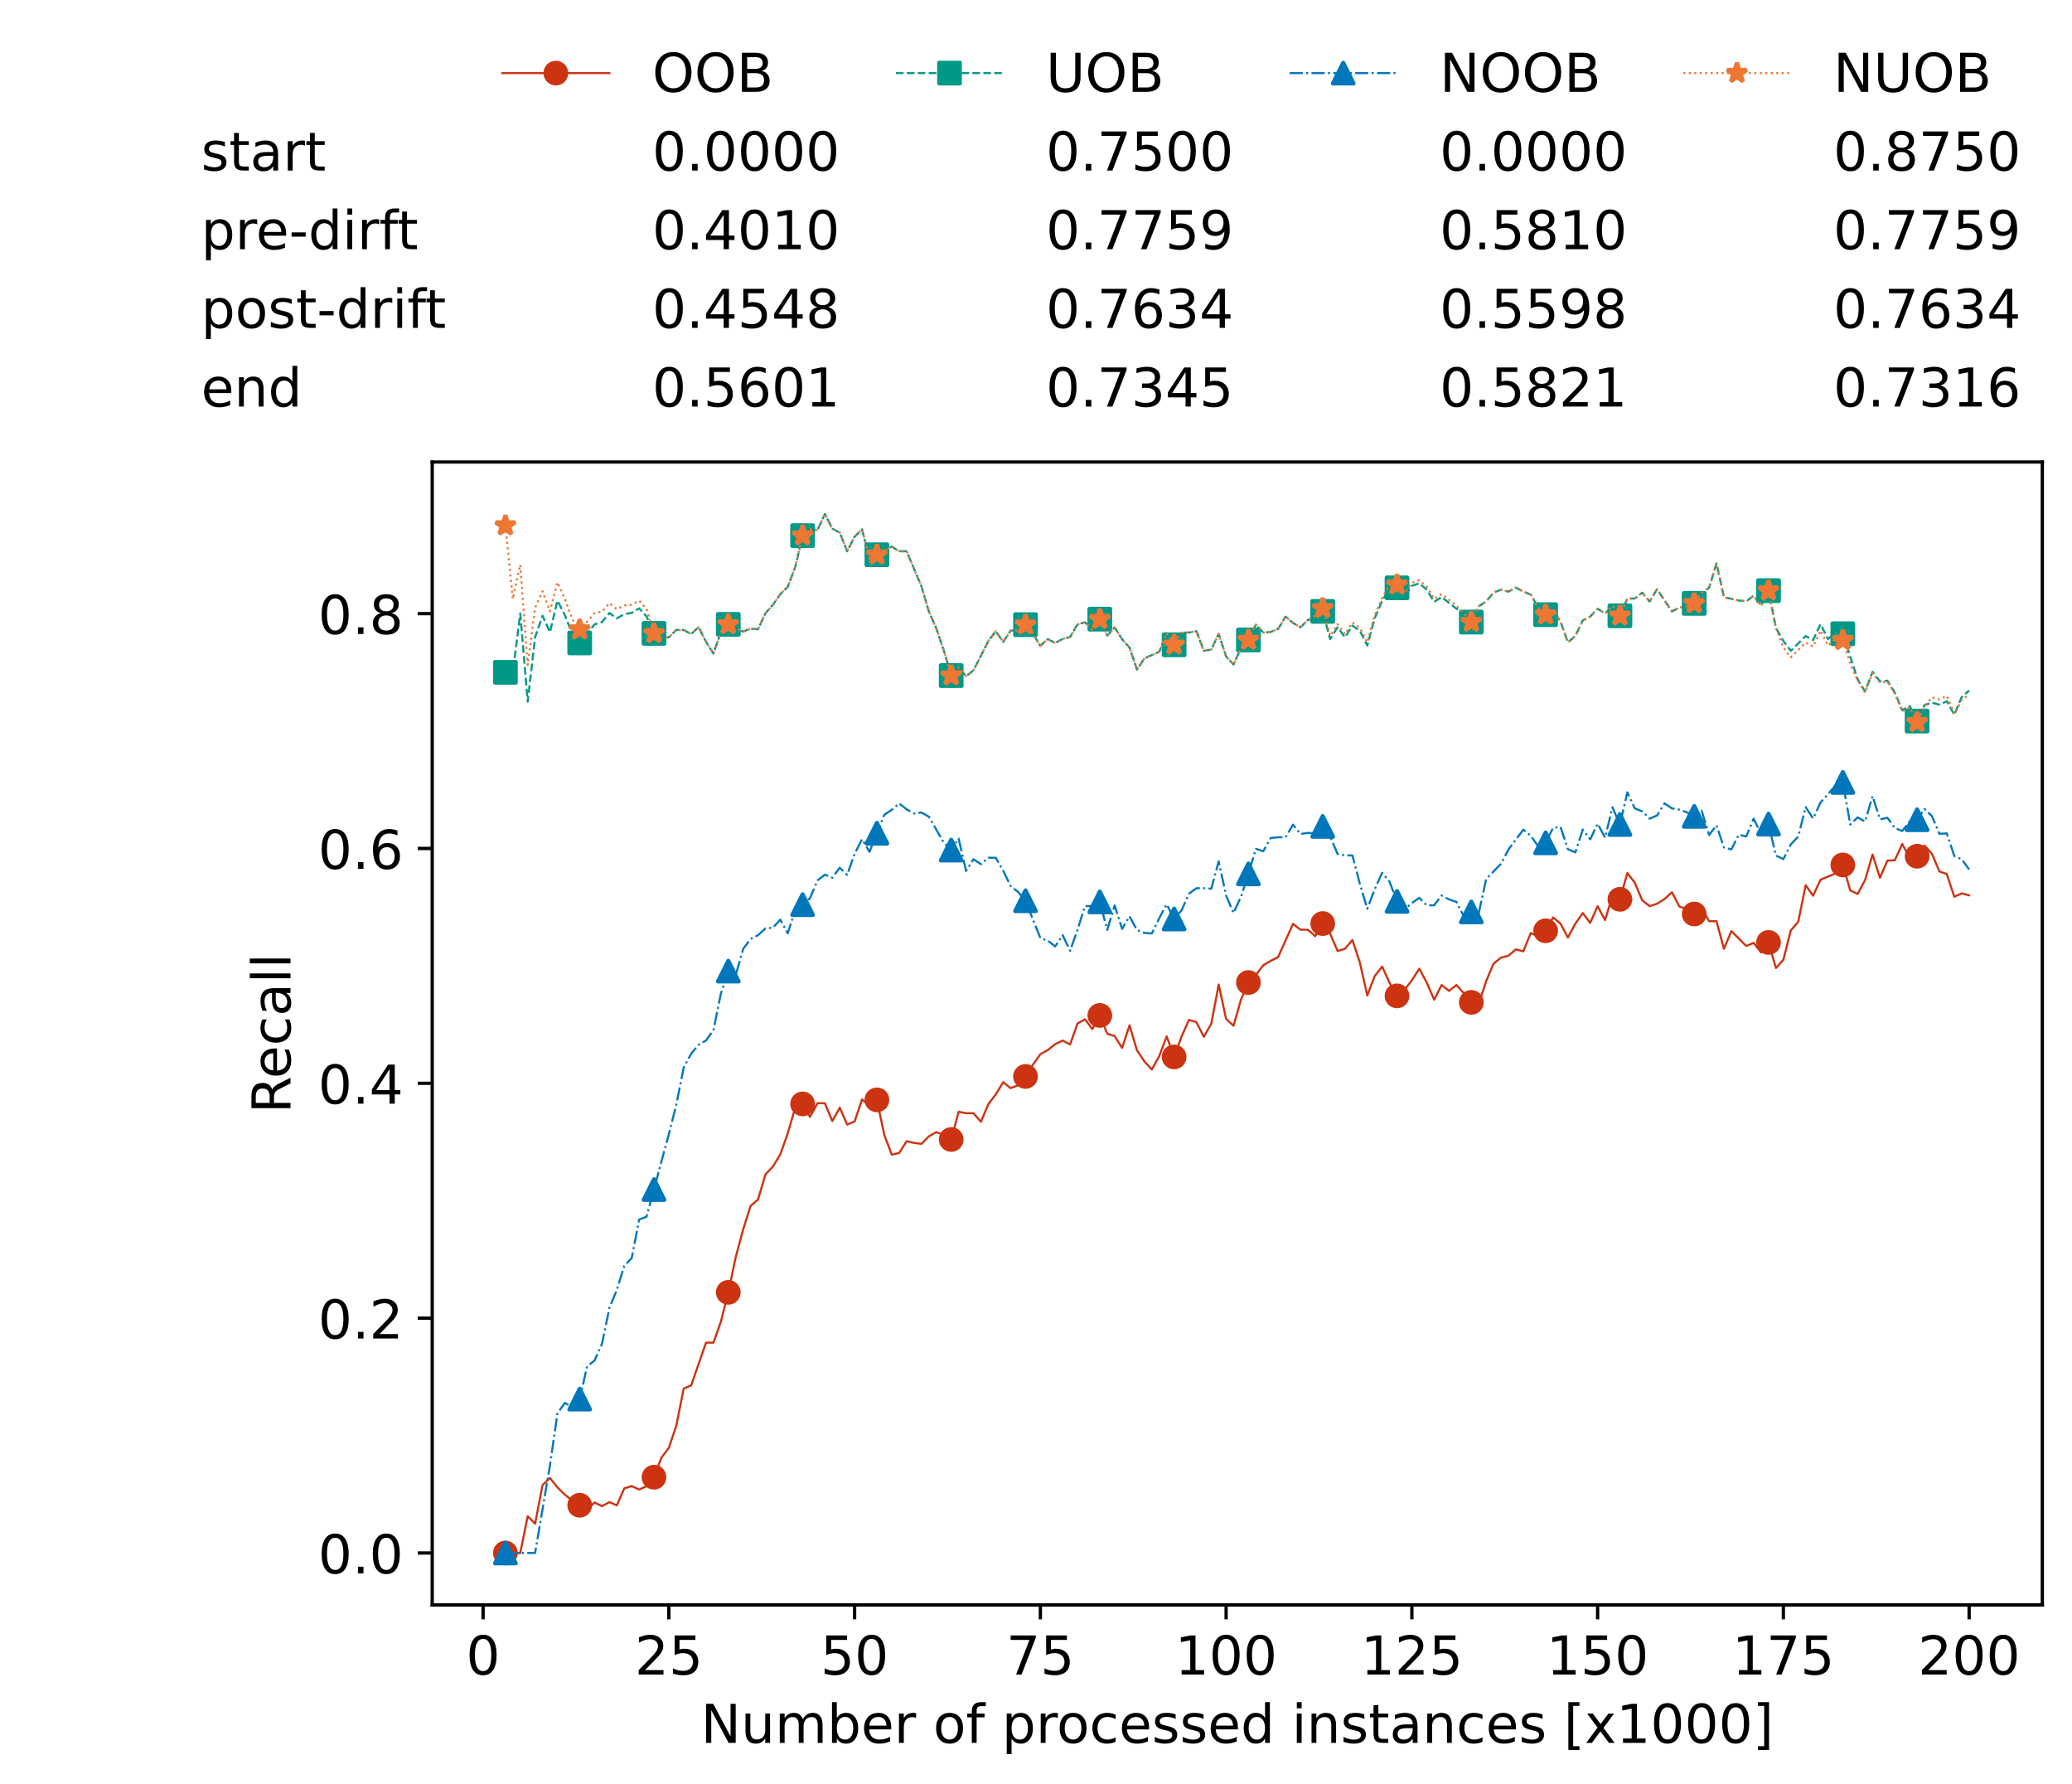 <?xml version="1.0" encoding="utf-8" standalone="no"?>
<!DOCTYPE svg PUBLIC "-//W3C//DTD SVG 1.1//EN"
  "http://www.w3.org/Graphics/SVG/1.1/DTD/svg11.dtd">
<!-- Created with matplotlib (https://matplotlib.org/) -->
<svg height="432.615pt" version="1.1" viewBox="0 0 502.65 432.615" width="502.65pt" xmlns="http://www.w3.org/2000/svg" xmlns:xlink="http://www.w3.org/1999/xlink">
 <defs>
  <style type="text/css">*{stroke-linecap:butt;stroke-linejoin:round;}</style>
 </defs>
 <g id="figure_1">
  <g id="patch_1">
   <path d="M 0 432.615 
L 502.65 432.615 
L 502.65 0 
L 0 0 
z
" style="fill:#ffffff;"/>
  </g>
  <g id="axes_1">
   <g id="patch_2">
    <path d="M 104.85 389.252 
L 495.45 389.252 
L 495.45 112.052 
L 104.85 112.052 
z
" style="fill:#ffffff;"/>
   </g>
   <g id="matplotlib.axis_1">
    <g id="xtick_1">
     <g id="line2d_1">
      <defs>
       <path d="M 0 0 
L 0 3.5 
" id="m532822ee48" style="stroke:#000000;stroke-width:0.8;"/>
      </defs>
      <g>
       <use style="stroke:#000000;stroke-width:0.8;" x="117.197" xlink:href="#m532822ee48" y="389.252"/>
      </g>
     </g>
     <g id="text_1">
      <!-- 0 -->
      <g transform="translate(113.061 406.13)scale(0.13 -0.13)">
       <defs>
        <path d="M 31.781 66.406 
Q 24.172 66.406 20.328 58.906 
Q 16.5 51.422 16.5 36.375 
Q 16.5 21.391 20.328 13.891 
Q 24.172 6.391 31.781 6.391 
Q 39.453 6.391 43.281 13.891 
Q 47.125 21.391 47.125 36.375 
Q 47.125 51.422 43.281 58.906 
Q 39.453 66.406 31.781 66.406 
z
M 31.781 74.219 
Q 44.047 74.219 50.516 64.516 
Q 56.984 54.828 56.984 36.375 
Q 56.984 17.969 50.516 8.266 
Q 44.047 -1.422 31.781 -1.422 
Q 19.531 -1.422 13.062 8.266 
Q 6.594 17.969 6.594 36.375 
Q 6.594 54.828 13.062 64.516 
Q 19.531 74.219 31.781 74.219 
z
" id="DejaVuSans-48"/>
       </defs>
       <use xlink:href="#DejaVuSans-48"/>
      </g>
     </g>
    </g>
    <g id="xtick_2">
     <g id="line2d_2">
      <g>
       <use style="stroke:#000000;stroke-width:0.8;" x="162.259" xlink:href="#m532822ee48" y="389.252"/>
      </g>
     </g>
     <g id="text_2">
      <!-- 25 -->
      <g transform="translate(153.988 406.13)scale(0.13 -0.13)">
       <defs>
        <path d="M 19.188 8.297 
L 53.609 8.297 
L 53.609 0 
L 7.328 0 
L 7.328 8.297 
Q 12.938 14.109 22.625 23.891 
Q 32.328 33.688 34.812 36.531 
Q 39.547 41.844 41.422 45.531 
Q 43.312 49.219 43.312 52.781 
Q 43.312 58.594 39.234 62.25 
Q 35.156 65.922 28.609 65.922 
Q 23.969 65.922 18.812 64.312 
Q 13.672 62.703 7.812 59.422 
L 7.812 69.391 
Q 13.766 71.781 18.938 73 
Q 24.125 74.219 28.422 74.219 
Q 39.75 74.219 46.484 68.547 
Q 53.219 62.891 53.219 53.422 
Q 53.219 48.922 51.531 44.891 
Q 49.859 40.875 45.406 35.406 
Q 44.188 33.984 37.641 27.219 
Q 31.109 20.453 19.188 8.297 
z
" id="DejaVuSans-50"/>
        <path d="M 10.797 72.906 
L 49.516 72.906 
L 49.516 64.594 
L 19.828 64.594 
L 19.828 46.734 
Q 21.969 47.469 24.109 47.828 
Q 26.266 48.188 28.422 48.188 
Q 40.625 48.188 47.75 41.5 
Q 54.891 34.812 54.891 23.391 
Q 54.891 11.625 47.562 5.094 
Q 40.234 -1.422 26.906 -1.422 
Q 22.312 -1.422 17.547 -0.641 
Q 12.797 0.141 7.719 1.703 
L 7.719 11.625 
Q 12.109 9.234 16.797 8.062 
Q 21.484 6.891 26.703 6.891 
Q 35.156 6.891 40.078 11.328 
Q 45.016 15.766 45.016 23.391 
Q 45.016 31 40.078 35.438 
Q 35.156 39.891 26.703 39.891 
Q 22.75 39.891 18.812 39.016 
Q 14.891 38.141 10.797 36.281 
z
" id="DejaVuSans-53"/>
       </defs>
       <use xlink:href="#DejaVuSans-50"/>
       <use x="63.623" xlink:href="#DejaVuSans-53"/>
      </g>
     </g>
    </g>
    <g id="xtick_3">
     <g id="line2d_3">
      <g>
       <use style="stroke:#000000;stroke-width:0.8;" x="207.322" xlink:href="#m532822ee48" y="389.252"/>
      </g>
     </g>
     <g id="text_3">
      <!-- 50 -->
      <g transform="translate(199.05 406.13)scale(0.13 -0.13)">
       <use xlink:href="#DejaVuSans-53"/>
       <use x="63.623" xlink:href="#DejaVuSans-48"/>
      </g>
     </g>
    </g>
    <g id="xtick_4">
     <g id="line2d_4">
      <g>
       <use style="stroke:#000000;stroke-width:0.8;" x="252.384" xlink:href="#m532822ee48" y="389.252"/>
      </g>
     </g>
     <g id="text_4">
      <!-- 75 -->
      <g transform="translate(244.113 406.13)scale(0.13 -0.13)">
       <defs>
        <path d="M 8.203 72.906 
L 55.078 72.906 
L 55.078 68.703 
L 28.609 0 
L 18.312 0 
L 43.219 64.594 
L 8.203 64.594 
z
" id="DejaVuSans-55"/>
       </defs>
       <use xlink:href="#DejaVuSans-55"/>
       <use x="63.623" xlink:href="#DejaVuSans-53"/>
      </g>
     </g>
    </g>
    <g id="xtick_5">
     <g id="line2d_5">
      <g>
       <use style="stroke:#000000;stroke-width:0.8;" x="297.446" xlink:href="#m532822ee48" y="389.252"/>
      </g>
     </g>
     <g id="text_5">
      <!-- 100 -->
      <g transform="translate(285.039 406.13)scale(0.13 -0.13)">
       <defs>
        <path d="M 12.406 8.297 
L 28.516 8.297 
L 28.516 63.922 
L 10.984 60.406 
L 10.984 69.391 
L 28.422 72.906 
L 38.281 72.906 
L 38.281 8.297 
L 54.391 8.297 
L 54.391 0 
L 12.406 0 
z
" id="DejaVuSans-49"/>
       </defs>
       <use xlink:href="#DejaVuSans-49"/>
       <use x="63.623" xlink:href="#DejaVuSans-48"/>
       <use x="127.246" xlink:href="#DejaVuSans-48"/>
      </g>
     </g>
    </g>
    <g id="xtick_6">
     <g id="line2d_6">
      <g>
       <use style="stroke:#000000;stroke-width:0.8;" x="342.509" xlink:href="#m532822ee48" y="389.252"/>
      </g>
     </g>
     <g id="text_6">
      <!-- 125 -->
      <g transform="translate(330.102 406.13)scale(0.13 -0.13)">
       <use xlink:href="#DejaVuSans-49"/>
       <use x="63.623" xlink:href="#DejaVuSans-50"/>
       <use x="127.246" xlink:href="#DejaVuSans-53"/>
      </g>
     </g>
    </g>
    <g id="xtick_7">
     <g id="line2d_7">
      <g>
       <use style="stroke:#000000;stroke-width:0.8;" x="387.571" xlink:href="#m532822ee48" y="389.252"/>
      </g>
     </g>
     <g id="text_7">
      <!-- 150 -->
      <g transform="translate(375.164 406.13)scale(0.13 -0.13)">
       <use xlink:href="#DejaVuSans-49"/>
       <use x="63.623" xlink:href="#DejaVuSans-53"/>
       <use x="127.246" xlink:href="#DejaVuSans-48"/>
      </g>
     </g>
    </g>
    <g id="xtick_8">
     <g id="line2d_8">
      <g>
       <use style="stroke:#000000;stroke-width:0.8;" x="432.633" xlink:href="#m532822ee48" y="389.252"/>
      </g>
     </g>
     <g id="text_8">
      <!-- 175 -->
      <g transform="translate(420.226 406.13)scale(0.13 -0.13)">
       <use xlink:href="#DejaVuSans-49"/>
       <use x="63.623" xlink:href="#DejaVuSans-55"/>
       <use x="127.246" xlink:href="#DejaVuSans-53"/>
      </g>
     </g>
    </g>
    <g id="xtick_9">
     <g id="line2d_9">
      <g>
       <use style="stroke:#000000;stroke-width:0.8;" x="477.695" xlink:href="#m532822ee48" y="389.252"/>
      </g>
     </g>
     <g id="text_9">
      <!-- 200 -->
      <g transform="translate(465.289 406.13)scale(0.13 -0.13)">
       <use xlink:href="#DejaVuSans-50"/>
       <use x="63.623" xlink:href="#DejaVuSans-48"/>
       <use x="127.246" xlink:href="#DejaVuSans-48"/>
      </g>
     </g>
    </g>
    <g id="text_10">
     <!-- Number of processed instances [x1000] -->
     <g transform="translate(170.025 422.711)scale(0.13 -0.13)">
      <defs>
       <path d="M 9.812 72.906 
L 23.094 72.906 
L 55.422 11.922 
L 55.422 72.906 
L 64.984 72.906 
L 64.984 0 
L 51.703 0 
L 19.391 60.984 
L 19.391 0 
L 9.812 0 
z
" id="DejaVuSans-78"/>
       <path d="M 8.5 21.578 
L 8.5 54.688 
L 17.484 54.688 
L 17.484 21.922 
Q 17.484 14.156 20.5 10.266 
Q 23.531 6.391 29.594 6.391 
Q 36.859 6.391 41.078 11.031 
Q 45.312 15.672 45.312 23.688 
L 45.312 54.688 
L 54.297 54.688 
L 54.297 0 
L 45.312 0 
L 45.312 8.406 
Q 42.047 3.422 37.719 1 
Q 33.406 -1.422 27.688 -1.422 
Q 18.266 -1.422 13.375 4.438 
Q 8.5 10.297 8.5 21.578 
z
M 31.109 56 
z
" id="DejaVuSans-117"/>
       <path d="M 52 44.188 
Q 55.375 50.25 60.062 53.125 
Q 64.75 56 71.094 56 
Q 79.641 56 84.281 50.016 
Q 88.922 44.047 88.922 33.016 
L 88.922 0 
L 79.891 0 
L 79.891 32.719 
Q 79.891 40.578 77.094 44.375 
Q 74.312 48.188 68.609 48.188 
Q 61.625 48.188 57.562 43.547 
Q 53.516 38.922 53.516 30.906 
L 53.516 0 
L 44.484 0 
L 44.484 32.719 
Q 44.484 40.625 41.703 44.406 
Q 38.922 48.188 33.109 48.188 
Q 26.219 48.188 22.156 43.531 
Q 18.109 38.875 18.109 30.906 
L 18.109 0 
L 9.078 0 
L 9.078 54.688 
L 18.109 54.688 
L 18.109 46.188 
Q 21.188 51.219 25.484 53.609 
Q 29.781 56 35.688 56 
Q 41.656 56 45.828 52.969 
Q 50 49.953 52 44.188 
z
" id="DejaVuSans-109"/>
       <path d="M 48.688 27.297 
Q 48.688 37.203 44.609 42.844 
Q 40.531 48.484 33.406 48.484 
Q 26.266 48.484 22.188 42.844 
Q 18.109 37.203 18.109 27.297 
Q 18.109 17.391 22.188 11.75 
Q 26.266 6.109 33.406 6.109 
Q 40.531 6.109 44.609 11.75 
Q 48.688 17.391 48.688 27.297 
z
M 18.109 46.391 
Q 20.953 51.266 25.266 53.625 
Q 29.594 56 35.594 56 
Q 45.562 56 51.781 48.094 
Q 58.016 40.188 58.016 27.297 
Q 58.016 14.406 51.781 6.484 
Q 45.562 -1.422 35.594 -1.422 
Q 29.594 -1.422 25.266 0.953 
Q 20.953 3.328 18.109 8.203 
L 18.109 0 
L 9.078 0 
L 9.078 75.984 
L 18.109 75.984 
z
" id="DejaVuSans-98"/>
       <path d="M 56.203 29.594 
L 56.203 25.203 
L 14.891 25.203 
Q 15.484 15.922 20.484 11.062 
Q 25.484 6.203 34.422 6.203 
Q 39.594 6.203 44.453 7.469 
Q 49.312 8.734 54.109 11.281 
L 54.109 2.781 
Q 49.266 0.734 44.188 -0.344 
Q 39.109 -1.422 33.891 -1.422 
Q 20.797 -1.422 13.156 6.188 
Q 5.516 13.812 5.516 26.812 
Q 5.516 40.234 12.766 48.109 
Q 20.016 56 32.328 56 
Q 43.359 56 49.781 48.891 
Q 56.203 41.797 56.203 29.594 
z
M 47.219 32.234 
Q 47.125 39.594 43.094 43.984 
Q 39.062 48.391 32.422 48.391 
Q 24.906 48.391 20.391 44.141 
Q 15.875 39.891 15.188 32.172 
z
" id="DejaVuSans-101"/>
       <path d="M 41.109 46.297 
Q 39.594 47.172 37.812 47.578 
Q 36.031 48 33.891 48 
Q 26.266 48 22.188 43.047 
Q 18.109 38.094 18.109 28.812 
L 18.109 0 
L 9.078 0 
L 9.078 54.688 
L 18.109 54.688 
L 18.109 46.188 
Q 20.953 51.172 25.484 53.578 
Q 30.031 56 36.531 56 
Q 37.453 56 38.578 55.875 
Q 39.703 55.766 41.062 55.516 
z
" id="DejaVuSans-114"/>
       <path id="DejaVuSans-32"/>
       <path d="M 30.609 48.391 
Q 23.391 48.391 19.188 42.75 
Q 14.984 37.109 14.984 27.297 
Q 14.984 17.484 19.156 11.844 
Q 23.344 6.203 30.609 6.203 
Q 37.797 6.203 41.984 11.859 
Q 46.188 17.531 46.188 27.297 
Q 46.188 37.016 41.984 42.703 
Q 37.797 48.391 30.609 48.391 
z
M 30.609 56 
Q 42.328 56 49.016 48.375 
Q 55.719 40.766 55.719 27.297 
Q 55.719 13.875 49.016 6.219 
Q 42.328 -1.422 30.609 -1.422 
Q 18.844 -1.422 12.172 6.219 
Q 5.516 13.875 5.516 27.297 
Q 5.516 40.766 12.172 48.375 
Q 18.844 56 30.609 56 
z
" id="DejaVuSans-111"/>
       <path d="M 37.109 75.984 
L 37.109 68.5 
L 28.516 68.5 
Q 23.688 68.5 21.797 66.547 
Q 19.922 64.594 19.922 59.516 
L 19.922 54.688 
L 34.719 54.688 
L 34.719 47.703 
L 19.922 47.703 
L 19.922 0 
L 10.891 0 
L 10.891 47.703 
L 2.297 47.703 
L 2.297 54.688 
L 10.891 54.688 
L 10.891 58.5 
Q 10.891 67.625 15.141 71.797 
Q 19.391 75.984 28.609 75.984 
z
" id="DejaVuSans-102"/>
       <path d="M 18.109 8.203 
L 18.109 -20.797 
L 9.078 -20.797 
L 9.078 54.688 
L 18.109 54.688 
L 18.109 46.391 
Q 20.953 51.266 25.266 53.625 
Q 29.594 56 35.594 56 
Q 45.562 56 51.781 48.094 
Q 58.016 40.188 58.016 27.297 
Q 58.016 14.406 51.781 6.484 
Q 45.562 -1.422 35.594 -1.422 
Q 29.594 -1.422 25.266 0.953 
Q 20.953 3.328 18.109 8.203 
z
M 48.688 27.297 
Q 48.688 37.203 44.609 42.844 
Q 40.531 48.484 33.406 48.484 
Q 26.266 48.484 22.188 42.844 
Q 18.109 37.203 18.109 27.297 
Q 18.109 17.391 22.188 11.75 
Q 26.266 6.109 33.406 6.109 
Q 40.531 6.109 44.609 11.75 
Q 48.688 17.391 48.688 27.297 
z
" id="DejaVuSans-112"/>
       <path d="M 48.781 52.594 
L 48.781 44.188 
Q 44.969 46.297 41.141 47.344 
Q 37.312 48.391 33.406 48.391 
Q 24.656 48.391 19.812 42.844 
Q 14.984 37.312 14.984 27.297 
Q 14.984 17.281 19.812 11.734 
Q 24.656 6.203 33.406 6.203 
Q 37.312 6.203 41.141 7.25 
Q 44.969 8.297 48.781 10.406 
L 48.781 2.094 
Q 45.016 0.344 40.984 -0.531 
Q 36.969 -1.422 32.422 -1.422 
Q 20.062 -1.422 12.781 6.344 
Q 5.516 14.109 5.516 27.297 
Q 5.516 40.672 12.859 48.328 
Q 20.219 56 33.016 56 
Q 37.156 56 41.109 55.141 
Q 45.062 54.297 48.781 52.594 
z
" id="DejaVuSans-99"/>
       <path d="M 44.281 53.078 
L 44.281 44.578 
Q 40.484 46.531 36.375 47.5 
Q 32.281 48.484 27.875 48.484 
Q 21.188 48.484 17.844 46.438 
Q 14.5 44.391 14.5 40.281 
Q 14.5 37.156 16.891 35.375 
Q 19.281 33.594 26.516 31.984 
L 29.594 31.297 
Q 39.156 29.25 43.188 25.516 
Q 47.219 21.781 47.219 15.094 
Q 47.219 7.469 41.188 3.016 
Q 35.156 -1.422 24.609 -1.422 
Q 20.219 -1.422 15.453 -0.562 
Q 10.688 0.297 5.422 2 
L 5.422 11.281 
Q 10.406 8.688 15.234 7.391 
Q 20.062 6.109 24.812 6.109 
Q 31.156 6.109 34.562 8.281 
Q 37.984 10.453 37.984 14.406 
Q 37.984 18.062 35.516 20.016 
Q 33.062 21.969 24.703 23.781 
L 21.578 24.516 
Q 13.234 26.266 9.516 29.906 
Q 5.812 33.547 5.812 39.891 
Q 5.812 47.609 11.281 51.797 
Q 16.75 56 26.812 56 
Q 31.781 56 36.172 55.266 
Q 40.578 54.547 44.281 53.078 
z
" id="DejaVuSans-115"/>
       <path d="M 45.406 46.391 
L 45.406 75.984 
L 54.391 75.984 
L 54.391 0 
L 45.406 0 
L 45.406 8.203 
Q 42.578 3.328 38.25 0.953 
Q 33.938 -1.422 27.875 -1.422 
Q 17.969 -1.422 11.734 6.484 
Q 5.516 14.406 5.516 27.297 
Q 5.516 40.188 11.734 48.094 
Q 17.969 56 27.875 56 
Q 33.938 56 38.25 53.625 
Q 42.578 51.266 45.406 46.391 
z
M 14.797 27.297 
Q 14.797 17.391 18.875 11.75 
Q 22.953 6.109 30.078 6.109 
Q 37.203 6.109 41.297 11.75 
Q 45.406 17.391 45.406 27.297 
Q 45.406 37.203 41.297 42.844 
Q 37.203 48.484 30.078 48.484 
Q 22.953 48.484 18.875 42.844 
Q 14.797 37.203 14.797 27.297 
z
" id="DejaVuSans-100"/>
       <path d="M 9.422 54.688 
L 18.406 54.688 
L 18.406 0 
L 9.422 0 
z
M 9.422 75.984 
L 18.406 75.984 
L 18.406 64.594 
L 9.422 64.594 
z
" id="DejaVuSans-105"/>
       <path d="M 54.891 33.016 
L 54.891 0 
L 45.906 0 
L 45.906 32.719 
Q 45.906 40.484 42.875 44.328 
Q 39.844 48.188 33.797 48.188 
Q 26.516 48.188 22.312 43.547 
Q 18.109 38.922 18.109 30.906 
L 18.109 0 
L 9.078 0 
L 9.078 54.688 
L 18.109 54.688 
L 18.109 46.188 
Q 21.344 51.125 25.703 53.562 
Q 30.078 56 35.797 56 
Q 45.219 56 50.047 50.172 
Q 54.891 44.344 54.891 33.016 
z
" id="DejaVuSans-110"/>
       <path d="M 18.312 70.219 
L 18.312 54.688 
L 36.812 54.688 
L 36.812 47.703 
L 18.312 47.703 
L 18.312 18.016 
Q 18.312 11.328 20.141 9.422 
Q 21.969 7.516 27.594 7.516 
L 36.812 7.516 
L 36.812 0 
L 27.594 0 
Q 17.188 0 13.234 3.875 
Q 9.281 7.766 9.281 18.016 
L 9.281 47.703 
L 2.688 47.703 
L 2.688 54.688 
L 9.281 54.688 
L 9.281 70.219 
z
" id="DejaVuSans-116"/>
       <path d="M 34.281 27.484 
Q 23.391 27.484 19.188 25 
Q 14.984 22.516 14.984 16.5 
Q 14.984 11.719 18.141 8.906 
Q 21.297 6.109 26.703 6.109 
Q 34.188 6.109 38.703 11.406 
Q 43.219 16.703 43.219 25.484 
L 43.219 27.484 
z
M 52.203 31.203 
L 52.203 0 
L 43.219 0 
L 43.219 8.297 
Q 40.141 3.328 35.547 0.953 
Q 30.953 -1.422 24.312 -1.422 
Q 15.922 -1.422 10.953 3.297 
Q 6 8.016 6 15.922 
Q 6 25.141 12.172 29.828 
Q 18.359 34.516 30.609 34.516 
L 43.219 34.516 
L 43.219 35.406 
Q 43.219 41.609 39.141 45 
Q 35.062 48.391 27.688 48.391 
Q 23 48.391 18.547 47.266 
Q 14.109 46.141 10.016 43.891 
L 10.016 52.203 
Q 14.938 54.109 19.578 55.047 
Q 24.219 56 28.609 56 
Q 40.484 56 46.344 49.844 
Q 52.203 43.703 52.203 31.203 
z
" id="DejaVuSans-97"/>
       <path d="M 8.594 75.984 
L 29.297 75.984 
L 29.297 69 
L 17.578 69 
L 17.578 -6.203 
L 29.297 -6.203 
L 29.297 -13.188 
L 8.594 -13.188 
z
" id="DejaVuSans-91"/>
       <path d="M 54.891 54.688 
L 35.109 28.078 
L 55.906 0 
L 45.312 0 
L 29.391 21.484 
L 13.484 0 
L 2.875 0 
L 24.125 28.609 
L 4.688 54.688 
L 15.281 54.688 
L 29.781 35.203 
L 44.281 54.688 
z
" id="DejaVuSans-120"/>
       <path d="M 30.422 75.984 
L 30.422 -13.188 
L 9.719 -13.188 
L 9.719 -6.203 
L 21.391 -6.203 
L 21.391 69 
L 9.719 69 
L 9.719 75.984 
z
" id="DejaVuSans-93"/>
      </defs>
      <use xlink:href="#DejaVuSans-78"/>
      <use x="74.805" xlink:href="#DejaVuSans-117"/>
      <use x="138.184" xlink:href="#DejaVuSans-109"/>
      <use x="235.596" xlink:href="#DejaVuSans-98"/>
      <use x="299.072" xlink:href="#DejaVuSans-101"/>
      <use x="360.596" xlink:href="#DejaVuSans-114"/>
      <use x="401.709" xlink:href="#DejaVuSans-32"/>
      <use x="433.496" xlink:href="#DejaVuSans-111"/>
      <use x="494.678" xlink:href="#DejaVuSans-102"/>
      <use x="529.883" xlink:href="#DejaVuSans-32"/>
      <use x="561.67" xlink:href="#DejaVuSans-112"/>
      <use x="625.146" xlink:href="#DejaVuSans-114"/>
      <use x="664.01" xlink:href="#DejaVuSans-111"/>
      <use x="725.191" xlink:href="#DejaVuSans-99"/>
      <use x="780.172" xlink:href="#DejaVuSans-101"/>
      <use x="841.695" xlink:href="#DejaVuSans-115"/>
      <use x="893.795" xlink:href="#DejaVuSans-115"/>
      <use x="945.895" xlink:href="#DejaVuSans-101"/>
      <use x="1007.418" xlink:href="#DejaVuSans-100"/>
      <use x="1070.895" xlink:href="#DejaVuSans-32"/>
      <use x="1102.682" xlink:href="#DejaVuSans-105"/>
      <use x="1130.465" xlink:href="#DejaVuSans-110"/>
      <use x="1193.844" xlink:href="#DejaVuSans-115"/>
      <use x="1245.943" xlink:href="#DejaVuSans-116"/>
      <use x="1285.152" xlink:href="#DejaVuSans-97"/>
      <use x="1346.432" xlink:href="#DejaVuSans-110"/>
      <use x="1409.811" xlink:href="#DejaVuSans-99"/>
      <use x="1464.791" xlink:href="#DejaVuSans-101"/>
      <use x="1526.314" xlink:href="#DejaVuSans-115"/>
      <use x="1578.414" xlink:href="#DejaVuSans-32"/>
      <use x="1610.201" xlink:href="#DejaVuSans-91"/>
      <use x="1649.215" xlink:href="#DejaVuSans-120"/>
      <use x="1708.395" xlink:href="#DejaVuSans-49"/>
      <use x="1772.018" xlink:href="#DejaVuSans-48"/>
      <use x="1835.641" xlink:href="#DejaVuSans-48"/>
      <use x="1899.264" xlink:href="#DejaVuSans-48"/>
      <use x="1962.887" xlink:href="#DejaVuSans-93"/>
     </g>
    </g>
   </g>
   <g id="matplotlib.axis_2">
    <g id="ytick_1">
     <g id="line2d_10">
      <defs>
       <path d="M 0 0 
L -3.5 0 
" id="mb65e100fd9" style="stroke:#000000;stroke-width:0.8;"/>
      </defs>
      <g>
       <use style="stroke:#000000;stroke-width:0.8;" x="104.85" xlink:href="#mb65e100fd9" y="376.652"/>
      </g>
     </g>
     <g id="text_11">
      <!-- 0.0 -->
      <g transform="translate(77.176 381.591)scale(0.13 -0.13)">
       <defs>
        <path d="M 10.688 12.406 
L 21 12.406 
L 21 0 
L 10.688 0 
z
" id="DejaVuSans-46"/>
       </defs>
       <use xlink:href="#DejaVuSans-48"/>
       <use x="63.623" xlink:href="#DejaVuSans-46"/>
       <use x="95.41" xlink:href="#DejaVuSans-48"/>
      </g>
     </g>
    </g>
    <g id="ytick_2">
     <g id="line2d_11">
      <g>
       <use style="stroke:#000000;stroke-width:0.8;" x="104.85" xlink:href="#mb65e100fd9" y="319.695"/>
      </g>
     </g>
     <g id="text_12">
      <!-- 0.2 -->
      <g transform="translate(77.176 324.634)scale(0.13 -0.13)">
       <use xlink:href="#DejaVuSans-48"/>
       <use x="63.623" xlink:href="#DejaVuSans-46"/>
       <use x="95.41" xlink:href="#DejaVuSans-50"/>
      </g>
     </g>
    </g>
    <g id="ytick_3">
     <g id="line2d_12">
      <g>
       <use style="stroke:#000000;stroke-width:0.8;" x="104.85" xlink:href="#mb65e100fd9" y="262.737"/>
      </g>
     </g>
     <g id="text_13">
      <!-- 0.4 -->
      <g transform="translate(77.176 267.676)scale(0.13 -0.13)">
       <defs>
        <path d="M 37.797 64.312 
L 12.891 25.391 
L 37.797 25.391 
z
M 35.203 72.906 
L 47.609 72.906 
L 47.609 25.391 
L 58.016 25.391 
L 58.016 17.188 
L 47.609 17.188 
L 47.609 0 
L 37.797 0 
L 37.797 17.188 
L 4.891 17.188 
L 4.891 26.703 
z
" id="DejaVuSans-52"/>
       </defs>
       <use xlink:href="#DejaVuSans-48"/>
       <use x="63.623" xlink:href="#DejaVuSans-46"/>
       <use x="95.41" xlink:href="#DejaVuSans-52"/>
      </g>
     </g>
    </g>
    <g id="ytick_4">
     <g id="line2d_13">
      <g>
       <use style="stroke:#000000;stroke-width:0.8;" x="104.85" xlink:href="#mb65e100fd9" y="205.78"/>
      </g>
     </g>
     <g id="text_14">
      <!-- 0.6 -->
      <g transform="translate(77.176 210.719)scale(0.13 -0.13)">
       <defs>
        <path d="M 33.016 40.375 
Q 26.375 40.375 22.484 35.828 
Q 18.609 31.297 18.609 23.391 
Q 18.609 15.531 22.484 10.953 
Q 26.375 6.391 33.016 6.391 
Q 39.656 6.391 43.531 10.953 
Q 47.406 15.531 47.406 23.391 
Q 47.406 31.297 43.531 35.828 
Q 39.656 40.375 33.016 40.375 
z
M 52.594 71.297 
L 52.594 62.312 
Q 48.875 64.062 45.094 64.984 
Q 41.312 65.922 37.594 65.922 
Q 27.828 65.922 22.672 59.328 
Q 17.531 52.734 16.797 39.406 
Q 19.672 43.656 24.016 45.922 
Q 28.375 48.188 33.594 48.188 
Q 44.578 48.188 50.953 41.516 
Q 57.328 34.859 57.328 23.391 
Q 57.328 12.156 50.688 5.359 
Q 44.047 -1.422 33.016 -1.422 
Q 20.359 -1.422 13.672 8.266 
Q 6.984 17.969 6.984 36.375 
Q 6.984 53.656 15.188 63.938 
Q 23.391 74.219 37.203 74.219 
Q 40.922 74.219 44.703 73.484 
Q 48.484 72.75 52.594 71.297 
z
" id="DejaVuSans-54"/>
       </defs>
       <use xlink:href="#DejaVuSans-48"/>
       <use x="63.623" xlink:href="#DejaVuSans-46"/>
       <use x="95.41" xlink:href="#DejaVuSans-54"/>
      </g>
     </g>
    </g>
    <g id="ytick_5">
     <g id="line2d_14">
      <g>
       <use style="stroke:#000000;stroke-width:0.8;" x="104.85" xlink:href="#mb65e100fd9" y="148.823"/>
      </g>
     </g>
     <g id="text_15">
      <!-- 0.8 -->
      <g transform="translate(77.176 153.762)scale(0.13 -0.13)">
       <defs>
        <path d="M 31.781 34.625 
Q 24.75 34.625 20.719 30.859 
Q 16.703 27.094 16.703 20.516 
Q 16.703 13.922 20.719 10.156 
Q 24.75 6.391 31.781 6.391 
Q 38.812 6.391 42.859 10.172 
Q 46.922 13.969 46.922 20.516 
Q 46.922 27.094 42.891 30.859 
Q 38.875 34.625 31.781 34.625 
z
M 21.922 38.812 
Q 15.578 40.375 12.031 44.719 
Q 8.5 49.078 8.5 55.328 
Q 8.5 64.062 14.719 69.141 
Q 20.953 74.219 31.781 74.219 
Q 42.672 74.219 48.875 69.141 
Q 55.078 64.062 55.078 55.328 
Q 55.078 49.078 51.531 44.719 
Q 48 40.375 41.703 38.812 
Q 48.828 37.156 52.797 32.312 
Q 56.781 27.484 56.781 20.516 
Q 56.781 9.906 50.312 4.234 
Q 43.844 -1.422 31.781 -1.422 
Q 19.734 -1.422 13.25 4.234 
Q 6.781 9.906 6.781 20.516 
Q 6.781 27.484 10.781 32.312 
Q 14.797 37.156 21.922 38.812 
z
M 18.312 54.391 
Q 18.312 48.734 21.844 45.562 
Q 25.391 42.391 31.781 42.391 
Q 38.141 42.391 41.719 45.562 
Q 45.312 48.734 45.312 54.391 
Q 45.312 60.062 41.719 63.234 
Q 38.141 66.406 31.781 66.406 
Q 25.391 66.406 21.844 63.234 
Q 18.312 60.062 18.312 54.391 
z
" id="DejaVuSans-56"/>
       </defs>
       <use xlink:href="#DejaVuSans-48"/>
       <use x="63.623" xlink:href="#DejaVuSans-46"/>
       <use x="95.41" xlink:href="#DejaVuSans-56"/>
      </g>
     </g>
    </g>
    <g id="text_16">
     <!-- Recall -->
     <g transform="translate(70.472 270.044)rotate(-90)scale(0.13 -0.13)">
      <defs>
       <path d="M 44.391 34.188 
Q 47.562 33.109 50.562 29.594 
Q 53.562 26.078 56.594 19.922 
L 66.609 0 
L 56 0 
L 46.688 18.703 
Q 43.062 26.031 39.672 28.422 
Q 36.281 30.812 30.422 30.812 
L 19.672 30.812 
L 19.672 0 
L 9.812 0 
L 9.812 72.906 
L 32.078 72.906 
Q 44.578 72.906 50.734 67.672 
Q 56.891 62.453 56.891 51.906 
Q 56.891 45.016 53.688 40.469 
Q 50.484 35.938 44.391 34.188 
z
M 19.672 64.797 
L 19.672 38.922 
L 32.078 38.922 
Q 39.203 38.922 42.844 42.219 
Q 46.484 45.516 46.484 51.906 
Q 46.484 58.297 42.844 61.547 
Q 39.203 64.797 32.078 64.797 
z
" id="DejaVuSans-82"/>
       <path d="M 9.422 75.984 
L 18.406 75.984 
L 18.406 0 
L 9.422 0 
z
" id="DejaVuSans-108"/>
      </defs>
      <use xlink:href="#DejaVuSans-82"/>
      <use x="64.982" xlink:href="#DejaVuSans-101"/>
      <use x="126.506" xlink:href="#DejaVuSans-99"/>
      <use x="181.486" xlink:href="#DejaVuSans-97"/>
      <use x="242.766" xlink:href="#DejaVuSans-108"/>
      <use x="270.549" xlink:href="#DejaVuSans-108"/>
     </g>
    </g>
   </g>
   <g id="line2d_15"/>
   <g id="line2d_16"/>
   <g id="line2d_17"/>
   <g id="line2d_18"/>
   <g id="line2d_19"/>
   <g id="line2d_20">
    <path clip-path="url(#p13e7c2a510)" d="M 122.605 376.652 
L 126.21 376.652 
L 128.012 367.752 
L 129.815 369.532 
L 131.617 360.171 
L 133.419 358.457 
L 135.222 360.731 
L 137.024 362.5 
L 138.827 363.916 
L 140.629 365.073 
L 142.432 366.038 
L 144.234 364.421 
L 146.037 365.294 
L 147.839 364.325 
L 149.642 365.096 
L 151.444 360.989 
L 153.247 360.421 
L 155.049 361.275 
L 156.852 360.462 
L 158.654 358.271 
L 160.457 353.525 
L 162.259 351.152 
L 164.062 345.812 
L 165.864 336.751 
L 167.667 336.031 
L 171.272 325.643 
L 173.074 325.643 
L 174.877 320.558 
L 176.679 313.438 
L 178.482 304.894 
L 180.284 298.17 
L 182.087 292.475 
L 183.889 290.921 
L 185.692 284.819 
L 187.494 282.954 
L 189.297 279.977 
L 191.099 274.891 
L 192.902 268.706 
L 194.704 267.733 
L 196.507 270.897 
L 198.309 267.575 
L 200.112 267.575 
L 201.914 271.89 
L 203.717 268.653 
L 205.519 272.753 
L 207.322 271.99 
L 209.124 266.65 
L 210.927 268.176 
L 212.729 266.752 
L 214.532 275.295 
L 216.334 280.042 
L 218.137 279.635 
L 219.939 276.787 
L 221.742 277.194 
L 223.544 277.431 
L 225.347 275.6 
L 227.149 274.583 
L 228.952 275.231 
L 230.754 276.361 
L 232.557 269.637 
L 234.359 269.993 
L 236.162 269.993 
L 237.964 272.069 
L 239.767 267.797 
L 241.569 265.424 
L 243.372 262.465 
L 245.174 263.922 
L 246.976 263.21 
L 248.779 261.074 
L 250.581 258.226 
L 252.384 255.683 
L 254.186 254.666 
L 255.989 253.242 
L 257.791 252.366 
L 259.594 253.315 
L 261.396 248.23 
L 263.199 247.213 
L 265.001 249.586 
L 266.804 246.28 
L 268.606 250.703 
L 270.409 251.296 
L 272.211 254.144 
L 274.014 248.677 
L 275.816 254.729 
L 277.619 257.441 
L 279.421 259.383 
L 281.224 256.147 
L 283.026 251.357 
L 284.829 256.341 
L 286.631 251.422 
L 288.434 247.354 
L 290.236 247.901 
L 292.039 251.461 
L 293.841 248.29 
L 295.644 238.797 
L 297.446 247.138 
L 299.249 248.781 
L 301.051 242.452 
L 302.854 238.299 
L 304.656 236.487 
L 306.459 234.113 
L 308.261 233.045 
L 310.064 232.121 
L 313.669 224.069 
L 315.471 225.493 
L 317.274 225.493 
L 319.076 227.06 
L 320.879 223.993 
L 322.681 226.42 
L 324.484 230.658 
L 326.286 230.11 
L 328.089 227.974 
L 329.891 233.445 
L 331.694 241.455 
L 333.496 236.708 
L 335.299 234.418 
L 337.101 238.374 
L 338.904 241.538 
L 340.706 240.114 
L 342.509 237.741 
L 344.311 234.944 
L 346.114 238.309 
L 347.916 242.462 
L 349.719 238.903 
L 351.521 240.327 
L 353.324 238.903 
L 355.126 240.92 
L 356.928 243.111 
L 358.731 243.425 
L 360.533 237.967 
L 362.336 233.695 
L 364.138 232.271 
L 365.941 231.796 
L 367.743 230.259 
L 369.546 230.734 
L 371.348 226.296 
L 373.151 227.087 
L 374.953 225.748 
L 376.756 222.512 
L 378.558 223.995 
L 380.361 227.385 
L 382.163 224.02 
L 383.966 221.449 
L 385.768 223.822 
L 387.571 219.787 
L 389.373 223.153 
L 391.176 217.238 
L 392.978 218.114 
L 394.781 211.749 
L 396.583 214.079 
L 398.386 218.351 
L 400.188 219.774 
L 401.991 219.181 
L 403.793 218.048 
L 405.596 216.405 
L 407.398 219.848 
L 409.201 220.481 
L 411.003 221.676 
L 412.806 220.165 
L 414.608 223.429 
L 416.411 223.429 
L 418.213 230.117 
L 420.016 225.822 
L 423.621 229.436 
L 425.423 228.681 
L 427.226 231.011 
L 429.028 228.57 
L 430.831 234.784 
L 432.633 232.77 
L 434.436 225.65 
L 436.238 223.579 
L 438.041 214.68 
L 439.843 217.251 
L 441.646 213.356 
L 445.251 211.849 
L 447.053 209.778 
L 448.856 215.948 
L 450.658 216.811 
L 452.461 213.421 
L 454.263 207.251 
L 456.066 212.884 
L 457.868 208.731 
L 459.671 208.631 
L 461.473 204.706 
L 463.276 208.072 
L 465.078 207.665 
L 466.881 205.076 
L 468.683 207.09 
L 470.485 211.361 
L 472.288 212.009 
L 474.09 217.485 
L 475.893 216.694 
L 477.695 217.146 
L 477.695 217.146 
" style="fill:none;stroke:#cc3311;stroke-linecap:square;stroke-width:0.5;"/>
    <defs>
     <path d="M 0 2.5 
C 0.663 2.5 1.299 2.237 1.768 1.768 
C 2.237 1.299 2.5 0.663 2.5 0 
C 2.5 -0.663 2.237 -1.299 1.768 -1.768 
C 1.299 -2.237 0.663 -2.5 0 -2.5 
C -0.663 -2.5 -1.299 -2.237 -1.768 -1.768 
C -2.237 -1.299 -2.5 -0.663 -2.5 0 
C -2.5 0.663 -2.237 1.299 -1.768 1.768 
C -1.299 2.237 -0.663 2.5 0 2.5 
z
" id="m978eb61bfb" style="stroke:#cc3311;"/>
    </defs>
    <g clip-path="url(#p13e7c2a510)">
     <use style="fill:#cc3311;stroke:#cc3311;" x="122.605" xlink:href="#m978eb61bfb" y="376.652"/>
     <use style="fill:#cc3311;stroke:#cc3311;" x="140.629" xlink:href="#m978eb61bfb" y="365.073"/>
     <use style="fill:#cc3311;stroke:#cc3311;" x="158.654" xlink:href="#m978eb61bfb" y="358.271"/>
     <use style="fill:#cc3311;stroke:#cc3311;" x="176.679" xlink:href="#m978eb61bfb" y="313.438"/>
     <use style="fill:#cc3311;stroke:#cc3311;" x="194.704" xlink:href="#m978eb61bfb" y="267.733"/>
     <use style="fill:#cc3311;stroke:#cc3311;" x="212.729" xlink:href="#m978eb61bfb" y="266.752"/>
     <use style="fill:#cc3311;stroke:#cc3311;" x="230.754" xlink:href="#m978eb61bfb" y="276.361"/>
     <use style="fill:#cc3311;stroke:#cc3311;" x="248.779" xlink:href="#m978eb61bfb" y="261.074"/>
     <use style="fill:#cc3311;stroke:#cc3311;" x="266.804" xlink:href="#m978eb61bfb" y="246.28"/>
     <use style="fill:#cc3311;stroke:#cc3311;" x="284.829" xlink:href="#m978eb61bfb" y="256.341"/>
     <use style="fill:#cc3311;stroke:#cc3311;" x="302.854" xlink:href="#m978eb61bfb" y="238.299"/>
     <use style="fill:#cc3311;stroke:#cc3311;" x="320.879" xlink:href="#m978eb61bfb" y="223.993"/>
     <use style="fill:#cc3311;stroke:#cc3311;" x="338.904" xlink:href="#m978eb61bfb" y="241.538"/>
     <use style="fill:#cc3311;stroke:#cc3311;" x="356.928" xlink:href="#m978eb61bfb" y="243.111"/>
     <use style="fill:#cc3311;stroke:#cc3311;" x="374.953" xlink:href="#m978eb61bfb" y="225.748"/>
     <use style="fill:#cc3311;stroke:#cc3311;" x="392.978" xlink:href="#m978eb61bfb" y="218.114"/>
     <use style="fill:#cc3311;stroke:#cc3311;" x="411.003" xlink:href="#m978eb61bfb" y="221.676"/>
     <use style="fill:#cc3311;stroke:#cc3311;" x="429.028" xlink:href="#m978eb61bfb" y="228.57"/>
     <use style="fill:#cc3311;stroke:#cc3311;" x="447.053" xlink:href="#m978eb61bfb" y="209.778"/>
     <use style="fill:#cc3311;stroke:#cc3311;" x="465.078" xlink:href="#m978eb61bfb" y="207.665"/>
    </g>
   </g>
   <g id="line2d_21"/>
   <g id="line2d_22"/>
   <g id="line2d_23"/>
   <g id="line2d_24"/>
   <g id="line2d_25">
    <path clip-path="url(#p13e7c2a510)" d="M 122.605 163.062 
L 124.407 163.062 
L 126.21 148.823 
L 128.012 170.182 
L 129.815 154.518 
L 131.617 149.35 
L 133.419 153.343 
L 135.222 145.658 
L 137.024 149.174 
L 138.827 153.799 
L 140.629 155.936 
L 144.234 151.434 
L 146.037 150.877 
L 147.839 148.669 
L 149.642 149.973 
L 151.444 148.948 
L 153.247 148.654 
L 155.049 147.538 
L 156.852 149.501 
L 158.654 153.609 
L 160.457 154.795 
L 162.259 154.558 
L 164.062 152.778 
L 165.864 152.778 
L 167.667 153.785 
L 169.469 152.102 
L 171.272 155.662 
L 173.074 158.51 
L 174.877 153.332 
L 176.679 151.433 
L 178.482 152.383 
L 180.284 153.174 
L 182.087 152.483 
L 183.889 152.613 
L 185.692 148.729 
L 187.494 146.695 
L 189.297 144.106 
L 191.099 142.326 
L 192.902 137.58 
L 194.704 129.912 
L 196.507 128.33 
L 198.309 128.568 
L 200.112 124.652 
L 201.914 128.212 
L 203.717 129.183 
L 205.519 133.713 
L 207.322 130.153 
L 209.124 128.373 
L 210.927 135.493 
L 212.729 134.544 
L 214.532 133.73 
L 216.334 132.544 
L 218.137 133.696 
L 219.939 133.696 
L 223.544 142.24 
L 225.347 148.342 
L 227.149 152.411 
L 228.952 157.751 
L 230.754 163.853 
L 232.557 161.875 
L 234.359 164.011 
L 236.162 162.587 
L 239.767 155.468 
L 241.569 153.094 
L 243.372 155.683 
L 245.174 152.933 
L 246.976 152.933 
L 248.779 151.509 
L 250.581 153.746 
L 252.384 156.628 
L 254.186 155.001 
L 255.989 155.95 
L 257.791 154.964 
L 259.594 154.49 
L 261.396 151.438 
L 263.199 150.93 
L 265.001 152.71 
L 266.804 150.167 
L 268.606 154.158 
L 270.409 152.181 
L 272.211 155.028 
L 274.014 157.063 
L 275.816 162.402 
L 277.619 159.69 
L 281.224 158.072 
L 283.026 153.541 
L 284.829 156.389 
L 286.631 153.412 
L 288.434 153.412 
L 290.236 153.083 
L 292.039 157.83 
L 293.841 157.542 
L 295.644 153.744 
L 297.446 159.237 
L 299.249 161.153 
L 301.051 157.198 
L 302.854 155.22 
L 304.656 151.466 
L 306.459 153.444 
L 308.261 153.266 
L 310.064 152.526 
L 311.866 149.56 
L 313.669 151.086 
L 315.471 152.153 
L 317.274 150.374 
L 319.076 150.033 
L 320.879 148.28 
L 322.681 154.996 
L 324.484 152.114 
L 326.286 154.578 
L 328.089 151.73 
L 329.891 153.004 
L 331.694 156.564 
L 333.496 149.919 
L 335.299 145.737 
L 337.101 142.573 
L 338.904 142.573 
L 340.706 144.709 
L 342.509 142.098 
L 344.311 141.462 
L 346.114 143.016 
L 347.916 145.982 
L 349.719 144.796 
L 353.324 147.644 
L 355.126 148.681 
L 356.928 150.872 
L 358.731 147.05 
L 360.533 145.864 
L 362.336 143.728 
L 364.138 143.016 
L 365.941 143.491 
L 367.743 142.52 
L 369.546 143.469 
L 371.348 144.209 
L 373.151 147.373 
L 374.953 149.077 
L 376.756 148.106 
L 378.558 150.717 
L 380.361 155.802 
L 382.163 154.249 
L 383.966 150.491 
L 385.768 149.542 
L 387.571 147.643 
L 389.373 148.808 
L 391.176 146.946 
L 392.978 149.356 
L 394.781 145.168 
L 396.583 145.168 
L 398.386 143.744 
L 400.188 145.88 
L 401.991 142.913 
L 405.596 148.293 
L 407.398 147.354 
L 409.201 147.038 
L 411.003 146.34 
L 412.806 143.752 
L 414.608 142.565 
L 416.411 136.632 
L 418.213 144.83 
L 421.818 145.638 
L 423.621 145.854 
L 425.423 144.452 
L 427.226 146.911 
L 429.028 143.25 
L 430.831 152.311 
L 432.633 155.475 
L 434.436 157.849 
L 438.041 154.256 
L 439.843 155.245 
L 441.646 151.351 
L 443.448 155.002 
L 445.251 153.448 
L 447.053 153.707 
L 450.658 164.797 
L 452.461 167.678 
L 454.263 162.932 
L 456.066 165.279 
L 457.868 165.081 
L 459.671 167.969 
L 461.473 172.259 
L 463.276 171.224 
L 465.078 174.885 
L 466.881 171.002 
L 468.683 170.426 
L 470.485 170.901 
L 472.288 170.069 
L 474.09 173.355 
L 475.893 169.06 
L 477.695 167.478 
L 477.695 167.478 
" style="fill:none;stroke:#009988;stroke-dasharray:1.85,0.8;stroke-dashoffset:0;stroke-width:0.5;"/>
    <defs>
     <path d="M -2.5 2.5 
L 2.5 2.5 
L 2.5 -2.5 
L -2.5 -2.5 
z
" id="mc1774fae04" style="stroke:#009988;stroke-linejoin:miter;"/>
    </defs>
    <g clip-path="url(#p13e7c2a510)">
     <use style="fill:#009988;stroke:#009988;stroke-linejoin:miter;" x="122.605" xlink:href="#mc1774fae04" y="163.062"/>
     <use style="fill:#009988;stroke:#009988;stroke-linejoin:miter;" x="140.629" xlink:href="#mc1774fae04" y="155.936"/>
     <use style="fill:#009988;stroke:#009988;stroke-linejoin:miter;" x="158.654" xlink:href="#mc1774fae04" y="153.609"/>
     <use style="fill:#009988;stroke:#009988;stroke-linejoin:miter;" x="176.679" xlink:href="#mc1774fae04" y="151.433"/>
     <use style="fill:#009988;stroke:#009988;stroke-linejoin:miter;" x="194.704" xlink:href="#mc1774fae04" y="129.912"/>
     <use style="fill:#009988;stroke:#009988;stroke-linejoin:miter;" x="212.729" xlink:href="#mc1774fae04" y="134.544"/>
     <use style="fill:#009988;stroke:#009988;stroke-linejoin:miter;" x="230.754" xlink:href="#mc1774fae04" y="163.853"/>
     <use style="fill:#009988;stroke:#009988;stroke-linejoin:miter;" x="248.779" xlink:href="#mc1774fae04" y="151.509"/>
     <use style="fill:#009988;stroke:#009988;stroke-linejoin:miter;" x="266.804" xlink:href="#mc1774fae04" y="150.167"/>
     <use style="fill:#009988;stroke:#009988;stroke-linejoin:miter;" x="284.829" xlink:href="#mc1774fae04" y="156.389"/>
     <use style="fill:#009988;stroke:#009988;stroke-linejoin:miter;" x="302.854" xlink:href="#mc1774fae04" y="155.22"/>
     <use style="fill:#009988;stroke:#009988;stroke-linejoin:miter;" x="320.879" xlink:href="#mc1774fae04" y="148.28"/>
     <use style="fill:#009988;stroke:#009988;stroke-linejoin:miter;" x="338.904" xlink:href="#mc1774fae04" y="142.573"/>
     <use style="fill:#009988;stroke:#009988;stroke-linejoin:miter;" x="356.928" xlink:href="#mc1774fae04" y="150.872"/>
     <use style="fill:#009988;stroke:#009988;stroke-linejoin:miter;" x="374.953" xlink:href="#mc1774fae04" y="149.077"/>
     <use style="fill:#009988;stroke:#009988;stroke-linejoin:miter;" x="392.978" xlink:href="#mc1774fae04" y="149.356"/>
     <use style="fill:#009988;stroke:#009988;stroke-linejoin:miter;" x="411.003" xlink:href="#mc1774fae04" y="146.34"/>
     <use style="fill:#009988;stroke:#009988;stroke-linejoin:miter;" x="429.028" xlink:href="#mc1774fae04" y="143.25"/>
     <use style="fill:#009988;stroke:#009988;stroke-linejoin:miter;" x="447.053" xlink:href="#mc1774fae04" y="153.707"/>
     <use style="fill:#009988;stroke:#009988;stroke-linejoin:miter;" x="465.078" xlink:href="#mc1774fae04" y="174.885"/>
    </g>
   </g>
   <g id="line2d_26"/>
   <g id="line2d_27"/>
   <g id="line2d_28"/>
   <g id="line2d_29"/>
   <g id="line2d_30">
    <path clip-path="url(#p13e7c2a510)" d="M 122.605 376.652 
L 129.815 376.652 
L 133.419 355.406 
L 135.222 342.805 
L 137.024 340.237 
L 138.827 341.29 
L 140.629 339.327 
L 142.432 331.362 
L 144.234 329.978 
L 146.037 325.915 
L 147.839 317.215 
L 149.642 312.839 
L 151.444 307.02 
L 153.247 305.136 
L 155.049 295.784 
L 156.852 295.081 
L 162.259 275.061 
L 164.062 267.941 
L 165.864 258.88 
L 167.667 255.572 
L 169.469 253.371 
L 171.272 252.354 
L 173.074 249.862 
L 174.877 240.986 
L 176.679 235.527 
L 178.482 236.477 
L 180.284 230.148 
L 182.087 227.732 
L 183.889 226.826 
L 185.692 225.161 
L 187.494 224.992 
L 189.297 223.05 
L 191.099 226.356 
L 192.902 220.746 
L 194.704 219.407 
L 196.507 217.825 
L 198.309 213.554 
L 200.112 212.13 
L 201.914 212.885 
L 203.717 210.458 
L 205.519 212.184 
L 207.322 207.098 
L 209.124 203.538 
L 210.927 206.59 
L 214.532 197.605 
L 216.334 196.419 
L 218.137 194.859 
L 219.939 196.283 
L 221.742 197.3 
L 223.544 197.063 
L 225.347 198.08 
L 228.952 204.367 
L 230.754 206.176 
L 232.557 203.407 
L 234.359 211.238 
L 236.162 208.391 
L 237.964 209.577 
L 239.767 208.035 
L 241.569 208.035 
L 243.372 211.178 
L 245.174 214.9 
L 246.976 216.324 
L 248.779 218.46 
L 252.384 227.512 
L 254.186 228.122 
L 255.989 229.546 
L 257.791 226.808 
L 259.594 230.605 
L 261.396 225.519 
L 263.199 219.756 
L 265.001 219.756 
L 266.804 218.739 
L 268.606 225.535 
L 270.409 219.602 
L 272.211 225.298 
L 274.014 222.246 
L 275.816 225.569 
L 277.619 226.247 
L 279.421 226.409 
L 281.224 222.687 
L 283.026 219.321 
L 284.829 222.881 
L 286.631 220.81 
L 288.434 216.742 
L 290.236 215.427 
L 292.039 215.427 
L 293.841 215.542 
L 295.644 208.897 
L 297.446 217.238 
L 299.249 221.436 
L 301.051 217.481 
L 302.854 211.944 
L 304.656 205.859 
L 306.459 206.453 
L 308.261 203.249 
L 310.064 203.064 
L 311.866 203.064 
L 313.669 200.013 
L 315.471 202.267 
L 317.274 202.013 
L 319.076 202.081 
L 320.879 200.438 
L 322.681 202.865 
L 324.484 207.103 
L 326.286 207.468 
L 328.089 207.468 
L 329.891 214.363 
L 331.694 220.415 
L 333.496 215.668 
L 335.299 211.685 
L 337.101 213.861 
L 338.904 218.607 
L 340.706 220.565 
L 342.509 219.023 
L 344.311 217.751 
L 346.114 219.563 
L 347.916 219.563 
L 349.719 217.19 
L 351.521 218.14 
L 353.324 218.75 
L 355.126 222.266 
L 356.928 221.171 
L 358.731 221.485 
L 360.533 213.179 
L 364.138 209.5 
L 365.941 206.02 
L 369.546 201.219 
L 371.348 202.699 
L 373.151 205.27 
L 374.953 204.418 
L 376.756 200.777 
L 378.558 200.54 
L 380.361 205.964 
L 382.163 206.741 
L 383.966 201.203 
L 385.768 203.577 
L 387.571 199.779 
L 389.373 203.145 
L 391.176 195.806 
L 392.978 199.969 
L 394.781 192.179 
L 396.583 196.062 
L 398.386 196.774 
L 400.188 198.554 
L 401.991 197.763 
L 403.793 194.851 
L 405.596 196.055 
L 407.398 196.368 
L 409.201 197.001 
L 411.003 197.997 
L 412.806 196.595 
L 414.608 202.528 
L 416.411 200.155 
L 418.213 205.548 
L 420.016 206 
L 421.818 202.44 
L 423.621 202.872 
L 425.423 198.557 
L 427.226 202.311 
L 429.028 199.87 
L 430.831 207.507 
L 432.633 208.37 
L 434.436 204.811 
L 436.238 202.869 
L 438.041 195.749 
L 439.843 198.518 
L 441.646 194.623 
L 445.251 190.544 
L 447.053 189.767 
L 448.856 199.972 
L 450.658 198.246 
L 452.461 199.263 
L 454.263 193.093 
L 456.066 198.726 
L 457.868 198.331 
L 459.671 200.82 
L 461.473 201.55 
L 463.276 199.22 
L 465.078 198.813 
L 466.881 196.224 
L 468.683 197.95 
L 470.485 202.222 
L 472.288 202.13 
L 474.09 207.606 
L 475.893 208.397 
L 477.695 210.884 
L 477.695 210.884 
" style="fill:none;stroke:#0077bb;stroke-dasharray:3.2,0.8,0.5,0.8;stroke-dashoffset:0;stroke-width:0.5;"/>
    <defs>
     <path d="M 0 -2.5 
L -2.5 2.5 
L 2.5 2.5 
z
" id="m166856eea0" style="stroke:#0077bb;stroke-linejoin:miter;"/>
    </defs>
    <g clip-path="url(#p13e7c2a510)">
     <use style="fill:#0077bb;stroke:#0077bb;stroke-linejoin:miter;" x="122.605" xlink:href="#m166856eea0" y="376.652"/>
     <use style="fill:#0077bb;stroke:#0077bb;stroke-linejoin:miter;" x="140.629" xlink:href="#m166856eea0" y="339.327"/>
     <use style="fill:#0077bb;stroke:#0077bb;stroke-linejoin:miter;" x="158.654" xlink:href="#m166856eea0" y="288.509"/>
     <use style="fill:#0077bb;stroke:#0077bb;stroke-linejoin:miter;" x="176.679" xlink:href="#m166856eea0" y="235.527"/>
     <use style="fill:#0077bb;stroke:#0077bb;stroke-linejoin:miter;" x="194.704" xlink:href="#m166856eea0" y="219.407"/>
     <use style="fill:#0077bb;stroke:#0077bb;stroke-linejoin:miter;" x="212.729" xlink:href="#m166856eea0" y="202.08"/>
     <use style="fill:#0077bb;stroke:#0077bb;stroke-linejoin:miter;" x="230.754" xlink:href="#m166856eea0" y="206.176"/>
     <use style="fill:#0077bb;stroke:#0077bb;stroke-linejoin:miter;" x="248.779" xlink:href="#m166856eea0" y="218.46"/>
     <use style="fill:#0077bb;stroke:#0077bb;stroke-linejoin:miter;" x="266.804" xlink:href="#m166856eea0" y="218.739"/>
     <use style="fill:#0077bb;stroke:#0077bb;stroke-linejoin:miter;" x="284.829" xlink:href="#m166856eea0" y="222.881"/>
     <use style="fill:#0077bb;stroke:#0077bb;stroke-linejoin:miter;" x="302.854" xlink:href="#m166856eea0" y="211.944"/>
     <use style="fill:#0077bb;stroke:#0077bb;stroke-linejoin:miter;" x="320.879" xlink:href="#m166856eea0" y="200.438"/>
     <use style="fill:#0077bb;stroke:#0077bb;stroke-linejoin:miter;" x="338.904" xlink:href="#m166856eea0" y="218.607"/>
     <use style="fill:#0077bb;stroke:#0077bb;stroke-linejoin:miter;" x="356.928" xlink:href="#m166856eea0" y="221.171"/>
     <use style="fill:#0077bb;stroke:#0077bb;stroke-linejoin:miter;" x="374.953" xlink:href="#m166856eea0" y="204.418"/>
     <use style="fill:#0077bb;stroke:#0077bb;stroke-linejoin:miter;" x="392.978" xlink:href="#m166856eea0" y="199.969"/>
     <use style="fill:#0077bb;stroke:#0077bb;stroke-linejoin:miter;" x="411.003" xlink:href="#m166856eea0" y="197.997"/>
     <use style="fill:#0077bb;stroke:#0077bb;stroke-linejoin:miter;" x="429.028" xlink:href="#m166856eea0" y="199.87"/>
     <use style="fill:#0077bb;stroke:#0077bb;stroke-linejoin:miter;" x="447.053" xlink:href="#m166856eea0" y="189.767"/>
     <use style="fill:#0077bb;stroke:#0077bb;stroke-linejoin:miter;" x="465.078" xlink:href="#m166856eea0" y="198.813"/>
    </g>
   </g>
   <g id="line2d_31"/>
   <g id="line2d_32"/>
   <g id="line2d_33"/>
   <g id="line2d_34"/>
   <g id="line2d_35">
    <path clip-path="url(#p13e7c2a510)" d="M 122.605 127.464 
L 124.407 145.263 
L 126.21 136.957 
L 128.012 161.282 
L 129.815 147.399 
L 131.617 143.417 
L 133.419 148.258 
L 135.222 141.209 
L 137.024 145.219 
L 138.827 150.239 
L 140.629 152.7 
L 142.432 150.794 
L 144.234 148.695 
L 146.037 148.335 
L 147.839 146.296 
L 149.642 147.748 
L 151.444 146.854 
L 153.247 146.676 
L 155.049 145.665 
L 156.852 147.721 
L 158.654 153.609 
L 160.457 154.795 
L 162.259 154.558 
L 164.062 152.778 
L 165.864 152.778 
L 167.667 153.785 
L 169.469 152.102 
L 171.272 155.662 
L 173.074 158.51 
L 174.877 153.332 
L 176.679 151.433 
L 178.482 152.383 
L 180.284 153.174 
L 182.087 152.483 
L 183.889 152.613 
L 185.692 148.729 
L 187.494 146.695 
L 189.297 144.106 
L 191.099 142.326 
L 192.902 137.58 
L 194.704 129.912 
L 196.507 128.33 
L 198.309 128.568 
L 200.112 124.652 
L 201.914 128.212 
L 203.717 129.183 
L 205.519 133.713 
L 207.322 130.153 
L 209.124 128.373 
L 210.927 135.493 
L 212.729 134.544 
L 214.532 133.73 
L 216.334 132.544 
L 218.137 133.696 
L 219.939 133.696 
L 223.544 142.24 
L 225.347 148.342 
L 227.149 152.411 
L 228.952 157.751 
L 230.754 163.853 
L 232.557 161.875 
L 234.359 164.011 
L 236.162 162.587 
L 239.767 155.468 
L 241.569 153.094 
L 243.372 155.683 
L 245.174 152.933 
L 246.976 152.933 
L 248.779 151.509 
L 250.581 153.746 
L 252.384 156.628 
L 254.186 155.001 
L 255.989 155.95 
L 257.791 154.964 
L 259.594 154.49 
L 261.396 151.438 
L 263.199 150.93 
L 265.001 152.71 
L 266.804 150.167 
L 268.606 154.158 
L 270.409 152.181 
L 272.211 155.028 
L 274.014 157.063 
L 275.816 162.402 
L 277.619 159.69 
L 281.224 158.072 
L 283.026 153.541 
L 284.829 156.389 
L 286.631 153.412 
L 288.434 153.412 
L 290.236 153.083 
L 292.039 157.83 
L 293.841 157.542 
L 295.644 153.744 
L 297.446 159.237 
L 299.249 161.153 
L 301.051 157.198 
L 302.854 155.22 
L 304.656 151.466 
L 306.459 153.444 
L 308.261 153.266 
L 310.064 152.526 
L 311.866 149.56 
L 313.669 151.086 
L 315.471 152.153 
L 317.274 150.374 
L 319.076 149.283 
L 320.879 147.531 
L 322.681 154.246 
L 324.484 151.364 
L 326.286 153.829 
L 328.089 150.981 
L 329.891 152.255 
L 331.694 155.815 
L 333.496 149.17 
L 335.299 144.988 
L 337.101 141.823 
L 338.904 141.823 
L 340.706 143.959 
L 342.509 141.349 
L 344.311 140.713 
L 346.114 142.266 
L 347.916 145.233 
L 349.719 144.046 
L 353.324 146.894 
L 355.126 148.681 
L 356.928 150.872 
L 358.731 147.05 
L 360.533 145.864 
L 362.336 143.728 
L 364.138 143.016 
L 365.941 143.491 
L 367.743 142.52 
L 369.546 143.469 
L 371.348 144.209 
L 373.151 147.373 
L 374.953 149.077 
L 376.756 148.106 
L 378.558 150.717 
L 380.361 155.802 
L 382.163 154.249 
L 383.966 150.491 
L 385.768 149.542 
L 387.571 147.643 
L 389.373 148.808 
L 391.176 146.946 
L 392.978 149.356 
L 394.781 145.168 
L 396.583 145.168 
L 398.386 143.744 
L 400.188 145.88 
L 401.991 142.913 
L 405.596 148.293 
L 407.398 147.354 
L 409.201 147.038 
L 411.003 146.34 
L 412.806 143.752 
L 414.608 142.565 
L 416.411 136.632 
L 418.213 144.83 
L 421.818 145.638 
L 423.621 145.854 
L 425.423 144.452 
L 427.226 146.911 
L 429.028 143.25 
L 430.831 152.311 
L 432.633 157.057 
L 434.436 159.431 
L 438.041 155.839 
L 439.843 156.827 
L 441.646 152.933 
L 443.448 156.584 
L 445.251 155.031 
L 447.053 155.289 
L 448.856 160.985 
L 450.658 165.084 
L 452.461 167.966 
L 454.263 163.22 
L 456.066 165.567 
L 457.868 165.369 
L 459.671 168.257 
L 461.473 172.547 
L 463.276 171.511 
L 465.078 175.173 
L 466.881 171.289 
L 468.683 169.132 
L 470.485 169.607 
L 472.288 168.774 
L 474.09 173.156 
L 475.893 169.878 
L 477.695 168.296 
L 477.695 168.296 
" style="fill:none;stroke:#ee7733;stroke-dasharray:0.5,0.825;stroke-dashoffset:0;stroke-width:0.5;"/>
    <defs>
     <path d="M 0 -2.5 
L -0.561 -0.773 
L -2.378 -0.773 
L -0.908 0.295 
L -1.469 2.023 
L -0 0.955 
L 1.469 2.023 
L 0.908 0.295 
L 2.378 -0.773 
L 0.561 -0.773 
z
" id="mc04f9c8736" style="stroke:#ee7733;stroke-linejoin:bevel;"/>
    </defs>
    <g clip-path="url(#p13e7c2a510)">
     <use style="fill:#ee7733;stroke:#ee7733;stroke-linejoin:bevel;" x="122.605" xlink:href="#mc04f9c8736" y="127.464"/>
     <use style="fill:#ee7733;stroke:#ee7733;stroke-linejoin:bevel;" x="140.629" xlink:href="#mc04f9c8736" y="152.7"/>
     <use style="fill:#ee7733;stroke:#ee7733;stroke-linejoin:bevel;" x="158.654" xlink:href="#mc04f9c8736" y="153.609"/>
     <use style="fill:#ee7733;stroke:#ee7733;stroke-linejoin:bevel;" x="176.679" xlink:href="#mc04f9c8736" y="151.433"/>
     <use style="fill:#ee7733;stroke:#ee7733;stroke-linejoin:bevel;" x="194.704" xlink:href="#mc04f9c8736" y="129.912"/>
     <use style="fill:#ee7733;stroke:#ee7733;stroke-linejoin:bevel;" x="212.729" xlink:href="#mc04f9c8736" y="134.544"/>
     <use style="fill:#ee7733;stroke:#ee7733;stroke-linejoin:bevel;" x="230.754" xlink:href="#mc04f9c8736" y="163.853"/>
     <use style="fill:#ee7733;stroke:#ee7733;stroke-linejoin:bevel;" x="248.779" xlink:href="#mc04f9c8736" y="151.509"/>
     <use style="fill:#ee7733;stroke:#ee7733;stroke-linejoin:bevel;" x="266.804" xlink:href="#mc04f9c8736" y="150.167"/>
     <use style="fill:#ee7733;stroke:#ee7733;stroke-linejoin:bevel;" x="284.829" xlink:href="#mc04f9c8736" y="156.389"/>
     <use style="fill:#ee7733;stroke:#ee7733;stroke-linejoin:bevel;" x="302.854" xlink:href="#mc04f9c8736" y="155.22"/>
     <use style="fill:#ee7733;stroke:#ee7733;stroke-linejoin:bevel;" x="320.879" xlink:href="#mc04f9c8736" y="147.531"/>
     <use style="fill:#ee7733;stroke:#ee7733;stroke-linejoin:bevel;" x="338.904" xlink:href="#mc04f9c8736" y="141.823"/>
     <use style="fill:#ee7733;stroke:#ee7733;stroke-linejoin:bevel;" x="356.928" xlink:href="#mc04f9c8736" y="150.872"/>
     <use style="fill:#ee7733;stroke:#ee7733;stroke-linejoin:bevel;" x="374.953" xlink:href="#mc04f9c8736" y="149.077"/>
     <use style="fill:#ee7733;stroke:#ee7733;stroke-linejoin:bevel;" x="392.978" xlink:href="#mc04f9c8736" y="149.356"/>
     <use style="fill:#ee7733;stroke:#ee7733;stroke-linejoin:bevel;" x="411.003" xlink:href="#mc04f9c8736" y="146.34"/>
     <use style="fill:#ee7733;stroke:#ee7733;stroke-linejoin:bevel;" x="429.028" xlink:href="#mc04f9c8736" y="143.25"/>
     <use style="fill:#ee7733;stroke:#ee7733;stroke-linejoin:bevel;" x="447.053" xlink:href="#mc04f9c8736" y="155.289"/>
     <use style="fill:#ee7733;stroke:#ee7733;stroke-linejoin:bevel;" x="465.078" xlink:href="#mc04f9c8736" y="175.173"/>
    </g>
   </g>
   <g id="line2d_36"/>
   <g id="line2d_37"/>
   <g id="line2d_38"/>
   <g id="line2d_39"/>
   <g id="patch_3">
    <path d="M 104.85 389.252 
L 104.85 112.052 
" style="fill:none;stroke:#000000;stroke-linecap:square;stroke-linejoin:miter;stroke-width:0.8;"/>
   </g>
   <g id="patch_4">
    <path d="M 495.45 389.252 
L 495.45 112.052 
" style="fill:none;stroke:#000000;stroke-linecap:square;stroke-linejoin:miter;stroke-width:0.8;"/>
   </g>
   <g id="patch_5">
    <path d="M 104.85 389.252 
L 495.45 389.252 
" style="fill:none;stroke:#000000;stroke-linecap:square;stroke-linejoin:miter;stroke-width:0.8;"/>
   </g>
   <g id="patch_6">
    <path d="M 104.85 112.052 
L 495.45 112.052 
" style="fill:none;stroke:#000000;stroke-linecap:square;stroke-linejoin:miter;stroke-width:0.8;"/>
   </g>
   <g id="legend_1">
    <g id="line2d_40"/>
    <g id="line2d_41"/>
    <g id="text_17">
     <!--   -->
     <g transform="translate(48.8 22.278)scale(0.13 -0.13)">
      <use xlink:href="#DejaVuSans-32"/>
     </g>
    </g>
    <g id="line2d_42"/>
    <g id="line2d_43"/>
    <g id="text_18">
     <!-- start -->
     <g transform="translate(48.8 41.36)scale(0.13 -0.13)">
      <use xlink:href="#DejaVuSans-115"/>
      <use x="52.1" xlink:href="#DejaVuSans-116"/>
      <use x="91.309" xlink:href="#DejaVuSans-97"/>
      <use x="152.588" xlink:href="#DejaVuSans-114"/>
      <use x="193.701" xlink:href="#DejaVuSans-116"/>
     </g>
    </g>
    <g id="line2d_44"/>
    <g id="line2d_45"/>
    <g id="text_19">
     <!-- pre-dirft -->
     <g transform="translate(48.8 60.441)scale(0.13 -0.13)">
      <defs>
       <path d="M 4.891 31.391 
L 31.203 31.391 
L 31.203 23.391 
L 4.891 23.391 
z
" id="DejaVuSans-45"/>
      </defs>
      <use xlink:href="#DejaVuSans-112"/>
      <use x="63.477" xlink:href="#DejaVuSans-114"/>
      <use x="102.34" xlink:href="#DejaVuSans-101"/>
      <use x="163.863" xlink:href="#DejaVuSans-45"/>
      <use x="199.947" xlink:href="#DejaVuSans-100"/>
      <use x="263.424" xlink:href="#DejaVuSans-105"/>
      <use x="291.207" xlink:href="#DejaVuSans-114"/>
      <use x="332.32" xlink:href="#DejaVuSans-102"/>
      <use x="365.775" xlink:href="#DejaVuSans-116"/>
     </g>
    </g>
    <g id="line2d_46"/>
    <g id="line2d_47"/>
    <g id="text_20">
     <!-- post-drift -->
     <g transform="translate(48.8 79.523)scale(0.13 -0.13)">
      <use xlink:href="#DejaVuSans-112"/>
      <use x="63.477" xlink:href="#DejaVuSans-111"/>
      <use x="124.658" xlink:href="#DejaVuSans-115"/>
      <use x="176.758" xlink:href="#DejaVuSans-116"/>
      <use x="215.967" xlink:href="#DejaVuSans-45"/>
      <use x="252.051" xlink:href="#DejaVuSans-100"/>
      <use x="315.527" xlink:href="#DejaVuSans-114"/>
      <use x="356.641" xlink:href="#DejaVuSans-105"/>
      <use x="384.424" xlink:href="#DejaVuSans-102"/>
      <use x="417.879" xlink:href="#DejaVuSans-116"/>
     </g>
    </g>
    <g id="line2d_48"/>
    <g id="line2d_49"/>
    <g id="text_21">
     <!-- end -->
     <g transform="translate(48.8 98.604)scale(0.13 -0.13)">
      <use xlink:href="#DejaVuSans-101"/>
      <use x="61.523" xlink:href="#DejaVuSans-110"/>
      <use x="124.902" xlink:href="#DejaVuSans-100"/>
     </g>
    </g>
    <g id="line2d_50">
     <path d="M 121.84 17.728 
L 147.84 17.728 
" style="fill:none;stroke:#cc3311;stroke-linecap:square;stroke-width:0.5;"/>
    </g>
    <g id="line2d_51">
     <g>
      <use style="fill:#cc3311;stroke:#cc3311;" x="134.84" xlink:href="#m978eb61bfb" y="17.728"/>
     </g>
    </g>
    <g id="text_22">
     <!-- OOB -->
     <g transform="translate(158.24 22.278)scale(0.13 -0.13)">
      <defs>
       <path d="M 39.406 66.219 
Q 28.656 66.219 22.328 58.203 
Q 16.016 50.203 16.016 36.375 
Q 16.016 22.609 22.328 14.594 
Q 28.656 6.594 39.406 6.594 
Q 50.141 6.594 56.422 14.594 
Q 62.703 22.609 62.703 36.375 
Q 62.703 50.203 56.422 58.203 
Q 50.141 66.219 39.406 66.219 
z
M 39.406 74.219 
Q 54.734 74.219 63.906 63.938 
Q 73.094 53.656 73.094 36.375 
Q 73.094 19.141 63.906 8.859 
Q 54.734 -1.422 39.406 -1.422 
Q 24.031 -1.422 14.812 8.828 
Q 5.609 19.094 5.609 36.375 
Q 5.609 53.656 14.812 63.938 
Q 24.031 74.219 39.406 74.219 
z
" id="DejaVuSans-79"/>
       <path d="M 19.672 34.812 
L 19.672 8.109 
L 35.5 8.109 
Q 43.453 8.109 47.281 11.406 
Q 51.125 14.703 51.125 21.484 
Q 51.125 28.328 47.281 31.562 
Q 43.453 34.812 35.5 34.812 
z
M 19.672 64.797 
L 19.672 42.828 
L 34.281 42.828 
Q 41.5 42.828 45.031 45.531 
Q 48.578 48.25 48.578 53.812 
Q 48.578 59.328 45.031 62.062 
Q 41.5 64.797 34.281 64.797 
z
M 9.812 72.906 
L 35.016 72.906 
Q 46.297 72.906 52.391 68.219 
Q 58.5 63.531 58.5 54.891 
Q 58.5 48.188 55.375 44.234 
Q 52.25 40.281 46.188 39.312 
Q 53.469 37.75 57.5 32.781 
Q 61.531 27.828 61.531 20.406 
Q 61.531 10.641 54.891 5.312 
Q 48.25 0 35.984 0 
L 9.812 0 
z
" id="DejaVuSans-66"/>
      </defs>
      <use xlink:href="#DejaVuSans-79"/>
      <use x="78.711" xlink:href="#DejaVuSans-79"/>
      <use x="157.422" xlink:href="#DejaVuSans-66"/>
     </g>
    </g>
    <g id="line2d_52"/>
    <g id="line2d_53"/>
    <g id="text_23">
     <!-- 0.0000 -->
     <g transform="translate(158.24 41.36)scale(0.13 -0.13)">
      <use xlink:href="#DejaVuSans-48"/>
      <use x="63.623" xlink:href="#DejaVuSans-46"/>
      <use x="95.41" xlink:href="#DejaVuSans-48"/>
      <use x="159.033" xlink:href="#DejaVuSans-48"/>
      <use x="222.656" xlink:href="#DejaVuSans-48"/>
      <use x="286.279" xlink:href="#DejaVuSans-48"/>
     </g>
    </g>
    <g id="line2d_54"/>
    <g id="line2d_55"/>
    <g id="text_24">
     <!-- 0.4010 -->
     <g transform="translate(158.24 60.441)scale(0.13 -0.13)">
      <use xlink:href="#DejaVuSans-48"/>
      <use x="63.623" xlink:href="#DejaVuSans-46"/>
      <use x="95.41" xlink:href="#DejaVuSans-52"/>
      <use x="159.033" xlink:href="#DejaVuSans-48"/>
      <use x="222.656" xlink:href="#DejaVuSans-49"/>
      <use x="286.279" xlink:href="#DejaVuSans-48"/>
     </g>
    </g>
    <g id="line2d_56"/>
    <g id="line2d_57"/>
    <g id="text_25">
     <!-- 0.4548 -->
     <g transform="translate(158.24 79.523)scale(0.13 -0.13)">
      <use xlink:href="#DejaVuSans-48"/>
      <use x="63.623" xlink:href="#DejaVuSans-46"/>
      <use x="95.41" xlink:href="#DejaVuSans-52"/>
      <use x="159.033" xlink:href="#DejaVuSans-53"/>
      <use x="222.656" xlink:href="#DejaVuSans-52"/>
      <use x="286.279" xlink:href="#DejaVuSans-56"/>
     </g>
    </g>
    <g id="line2d_58"/>
    <g id="line2d_59"/>
    <g id="text_26">
     <!-- 0.5601 -->
     <g transform="translate(158.24 98.604)scale(0.13 -0.13)">
      <use xlink:href="#DejaVuSans-48"/>
      <use x="63.623" xlink:href="#DejaVuSans-46"/>
      <use x="95.41" xlink:href="#DejaVuSans-53"/>
      <use x="159.033" xlink:href="#DejaVuSans-54"/>
      <use x="222.656" xlink:href="#DejaVuSans-48"/>
      <use x="286.279" xlink:href="#DejaVuSans-49"/>
     </g>
    </g>
    <g id="line2d_60">
     <path d="M 217.347 17.728 
L 243.347 17.728 
" style="fill:none;stroke:#009988;stroke-dasharray:1.85,0.8;stroke-dashoffset:0;stroke-width:0.5;"/>
    </g>
    <g id="line2d_61">
     <g>
      <use style="fill:#009988;stroke:#009988;stroke-linejoin:miter;" x="230.347" xlink:href="#mc1774fae04" y="17.728"/>
     </g>
    </g>
    <g id="text_27">
     <!-- UOB -->
     <g transform="translate(253.747 22.278)scale(0.13 -0.13)">
      <defs>
       <path d="M 8.688 72.906 
L 18.609 72.906 
L 18.609 28.609 
Q 18.609 16.891 22.844 11.734 
Q 27.094 6.594 36.625 6.594 
Q 46.094 6.594 50.344 11.734 
Q 54.594 16.891 54.594 28.609 
L 54.594 72.906 
L 64.5 72.906 
L 64.5 27.391 
Q 64.5 13.141 57.438 5.859 
Q 50.391 -1.422 36.625 -1.422 
Q 22.797 -1.422 15.734 5.859 
Q 8.688 13.141 8.688 27.391 
z
" id="DejaVuSans-85"/>
      </defs>
      <use xlink:href="#DejaVuSans-85"/>
      <use x="73.193" xlink:href="#DejaVuSans-79"/>
      <use x="151.904" xlink:href="#DejaVuSans-66"/>
     </g>
    </g>
    <g id="line2d_62"/>
    <g id="line2d_63"/>
    <g id="text_28">
     <!-- 0.7500 -->
     <g transform="translate(253.747 41.36)scale(0.13 -0.13)">
      <use xlink:href="#DejaVuSans-48"/>
      <use x="63.623" xlink:href="#DejaVuSans-46"/>
      <use x="95.41" xlink:href="#DejaVuSans-55"/>
      <use x="159.033" xlink:href="#DejaVuSans-53"/>
      <use x="222.656" xlink:href="#DejaVuSans-48"/>
      <use x="286.279" xlink:href="#DejaVuSans-48"/>
     </g>
    </g>
    <g id="line2d_64"/>
    <g id="line2d_65"/>
    <g id="text_29">
     <!-- 0.7759 -->
     <g transform="translate(253.747 60.441)scale(0.13 -0.13)">
      <defs>
       <path d="M 10.984 1.516 
L 10.984 10.5 
Q 14.703 8.734 18.5 7.812 
Q 22.312 6.891 25.984 6.891 
Q 35.75 6.891 40.891 13.453 
Q 46.047 20.016 46.781 33.406 
Q 43.953 29.203 39.594 26.953 
Q 35.25 24.703 29.984 24.703 
Q 19.047 24.703 12.672 31.312 
Q 6.297 37.938 6.297 49.422 
Q 6.297 60.641 12.938 67.422 
Q 19.578 74.219 30.609 74.219 
Q 43.266 74.219 49.922 64.516 
Q 56.594 54.828 56.594 36.375 
Q 56.594 19.141 48.406 8.859 
Q 40.234 -1.422 26.422 -1.422 
Q 22.703 -1.422 18.891 -0.688 
Q 15.094 0.047 10.984 1.516 
z
M 30.609 32.422 
Q 37.25 32.422 41.125 36.953 
Q 45.016 41.5 45.016 49.422 
Q 45.016 57.281 41.125 61.844 
Q 37.25 66.406 30.609 66.406 
Q 23.969 66.406 20.094 61.844 
Q 16.219 57.281 16.219 49.422 
Q 16.219 41.5 20.094 36.953 
Q 23.969 32.422 30.609 32.422 
z
" id="DejaVuSans-57"/>
      </defs>
      <use xlink:href="#DejaVuSans-48"/>
      <use x="63.623" xlink:href="#DejaVuSans-46"/>
      <use x="95.41" xlink:href="#DejaVuSans-55"/>
      <use x="159.033" xlink:href="#DejaVuSans-55"/>
      <use x="222.656" xlink:href="#DejaVuSans-53"/>
      <use x="286.279" xlink:href="#DejaVuSans-57"/>
     </g>
    </g>
    <g id="line2d_66"/>
    <g id="line2d_67"/>
    <g id="text_30">
     <!-- 0.7634 -->
     <g transform="translate(253.747 79.523)scale(0.13 -0.13)">
      <defs>
       <path d="M 40.578 39.312 
Q 47.656 37.797 51.625 33 
Q 55.609 28.219 55.609 21.188 
Q 55.609 10.406 48.188 4.484 
Q 40.766 -1.422 27.094 -1.422 
Q 22.516 -1.422 17.656 -0.516 
Q 12.797 0.391 7.625 2.203 
L 7.625 11.719 
Q 11.719 9.328 16.594 8.109 
Q 21.484 6.891 26.812 6.891 
Q 36.078 6.891 40.938 10.547 
Q 45.797 14.203 45.797 21.188 
Q 45.797 27.641 41.281 31.266 
Q 36.766 34.906 28.719 34.906 
L 20.219 34.906 
L 20.219 43.016 
L 29.109 43.016 
Q 36.375 43.016 40.234 45.922 
Q 44.094 48.828 44.094 54.297 
Q 44.094 59.906 40.109 62.906 
Q 36.141 65.922 28.719 65.922 
Q 24.656 65.922 20.016 65.031 
Q 15.375 64.156 9.812 62.312 
L 9.812 71.094 
Q 15.438 72.656 20.344 73.438 
Q 25.25 74.219 29.594 74.219 
Q 40.828 74.219 47.359 69.109 
Q 53.906 64.016 53.906 55.328 
Q 53.906 49.266 50.438 45.094 
Q 46.969 40.922 40.578 39.312 
z
" id="DejaVuSans-51"/>
      </defs>
      <use xlink:href="#DejaVuSans-48"/>
      <use x="63.623" xlink:href="#DejaVuSans-46"/>
      <use x="95.41" xlink:href="#DejaVuSans-55"/>
      <use x="159.033" xlink:href="#DejaVuSans-54"/>
      <use x="222.656" xlink:href="#DejaVuSans-51"/>
      <use x="286.279" xlink:href="#DejaVuSans-52"/>
     </g>
    </g>
    <g id="line2d_68"/>
    <g id="line2d_69"/>
    <g id="text_31">
     <!-- 0.7345 -->
     <g transform="translate(253.747 98.604)scale(0.13 -0.13)">
      <use xlink:href="#DejaVuSans-48"/>
      <use x="63.623" xlink:href="#DejaVuSans-46"/>
      <use x="95.41" xlink:href="#DejaVuSans-55"/>
      <use x="159.033" xlink:href="#DejaVuSans-51"/>
      <use x="222.656" xlink:href="#DejaVuSans-52"/>
      <use x="286.279" xlink:href="#DejaVuSans-53"/>
     </g>
    </g>
    <g id="line2d_70">
     <path d="M 312.855 17.728 
L 338.855 17.728 
" style="fill:none;stroke:#0077bb;stroke-dasharray:3.2,0.8,0.5,0.8;stroke-dashoffset:0;stroke-width:0.5;"/>
    </g>
    <g id="line2d_71">
     <g>
      <use style="fill:#0077bb;stroke:#0077bb;stroke-linejoin:miter;" x="325.855" xlink:href="#m166856eea0" y="17.728"/>
     </g>
    </g>
    <g id="text_32">
     <!-- NOOB -->
     <g transform="translate(349.255 22.278)scale(0.13 -0.13)">
      <use xlink:href="#DejaVuSans-78"/>
      <use x="74.805" xlink:href="#DejaVuSans-79"/>
      <use x="153.516" xlink:href="#DejaVuSans-79"/>
      <use x="232.227" xlink:href="#DejaVuSans-66"/>
     </g>
    </g>
    <g id="line2d_72"/>
    <g id="line2d_73"/>
    <g id="text_33">
     <!-- 0.0000 -->
     <g transform="translate(349.255 41.36)scale(0.13 -0.13)">
      <use xlink:href="#DejaVuSans-48"/>
      <use x="63.623" xlink:href="#DejaVuSans-46"/>
      <use x="95.41" xlink:href="#DejaVuSans-48"/>
      <use x="159.033" xlink:href="#DejaVuSans-48"/>
      <use x="222.656" xlink:href="#DejaVuSans-48"/>
      <use x="286.279" xlink:href="#DejaVuSans-48"/>
     </g>
    </g>
    <g id="line2d_74"/>
    <g id="line2d_75"/>
    <g id="text_34">
     <!-- 0.5810 -->
     <g transform="translate(349.255 60.441)scale(0.13 -0.13)">
      <use xlink:href="#DejaVuSans-48"/>
      <use x="63.623" xlink:href="#DejaVuSans-46"/>
      <use x="95.41" xlink:href="#DejaVuSans-53"/>
      <use x="159.033" xlink:href="#DejaVuSans-56"/>
      <use x="222.656" xlink:href="#DejaVuSans-49"/>
      <use x="286.279" xlink:href="#DejaVuSans-48"/>
     </g>
    </g>
    <g id="line2d_76"/>
    <g id="line2d_77"/>
    <g id="text_35">
     <!-- 0.5598 -->
     <g transform="translate(349.255 79.523)scale(0.13 -0.13)">
      <use xlink:href="#DejaVuSans-48"/>
      <use x="63.623" xlink:href="#DejaVuSans-46"/>
      <use x="95.41" xlink:href="#DejaVuSans-53"/>
      <use x="159.033" xlink:href="#DejaVuSans-53"/>
      <use x="222.656" xlink:href="#DejaVuSans-57"/>
      <use x="286.279" xlink:href="#DejaVuSans-56"/>
     </g>
    </g>
    <g id="line2d_78"/>
    <g id="line2d_79"/>
    <g id="text_36">
     <!-- 0.5821 -->
     <g transform="translate(349.255 98.604)scale(0.13 -0.13)">
      <use xlink:href="#DejaVuSans-48"/>
      <use x="63.623" xlink:href="#DejaVuSans-46"/>
      <use x="95.41" xlink:href="#DejaVuSans-53"/>
      <use x="159.033" xlink:href="#DejaVuSans-56"/>
      <use x="222.656" xlink:href="#DejaVuSans-50"/>
      <use x="286.279" xlink:href="#DejaVuSans-49"/>
     </g>
    </g>
    <g id="line2d_80">
     <path d="M 408.362 17.728 
L 434.362 17.728 
" style="fill:none;stroke:#ee7733;stroke-dasharray:0.5,0.825;stroke-dashoffset:0;stroke-width:0.5;"/>
    </g>
    <g id="line2d_81">
     <g>
      <use style="fill:#ee7733;stroke:#ee7733;stroke-linejoin:bevel;" x="421.362" xlink:href="#mc04f9c8736" y="17.728"/>
     </g>
    </g>
    <g id="text_37">
     <!-- NUOB -->
     <g transform="translate(444.762 22.278)scale(0.13 -0.13)">
      <use xlink:href="#DejaVuSans-78"/>
      <use x="74.805" xlink:href="#DejaVuSans-85"/>
      <use x="147.998" xlink:href="#DejaVuSans-79"/>
      <use x="226.709" xlink:href="#DejaVuSans-66"/>
     </g>
    </g>
    <g id="line2d_82"/>
    <g id="line2d_83"/>
    <g id="text_38">
     <!-- 0.8750 -->
     <g transform="translate(444.762 41.36)scale(0.13 -0.13)">
      <use xlink:href="#DejaVuSans-48"/>
      <use x="63.623" xlink:href="#DejaVuSans-46"/>
      <use x="95.41" xlink:href="#DejaVuSans-56"/>
      <use x="159.033" xlink:href="#DejaVuSans-55"/>
      <use x="222.656" xlink:href="#DejaVuSans-53"/>
      <use x="286.279" xlink:href="#DejaVuSans-48"/>
     </g>
    </g>
    <g id="line2d_84"/>
    <g id="line2d_85"/>
    <g id="text_39">
     <!-- 0.7759 -->
     <g transform="translate(444.762 60.441)scale(0.13 -0.13)">
      <use xlink:href="#DejaVuSans-48"/>
      <use x="63.623" xlink:href="#DejaVuSans-46"/>
      <use x="95.41" xlink:href="#DejaVuSans-55"/>
      <use x="159.033" xlink:href="#DejaVuSans-55"/>
      <use x="222.656" xlink:href="#DejaVuSans-53"/>
      <use x="286.279" xlink:href="#DejaVuSans-57"/>
     </g>
    </g>
    <g id="line2d_86"/>
    <g id="line2d_87"/>
    <g id="text_40">
     <!-- 0.7634 -->
     <g transform="translate(444.762 79.523)scale(0.13 -0.13)">
      <use xlink:href="#DejaVuSans-48"/>
      <use x="63.623" xlink:href="#DejaVuSans-46"/>
      <use x="95.41" xlink:href="#DejaVuSans-55"/>
      <use x="159.033" xlink:href="#DejaVuSans-54"/>
      <use x="222.656" xlink:href="#DejaVuSans-51"/>
      <use x="286.279" xlink:href="#DejaVuSans-52"/>
     </g>
    </g>
    <g id="line2d_88"/>
    <g id="line2d_89"/>
    <g id="text_41">
     <!-- 0.7316 -->
     <g transform="translate(444.762 98.604)scale(0.13 -0.13)">
      <use xlink:href="#DejaVuSans-48"/>
      <use x="63.623" xlink:href="#DejaVuSans-46"/>
      <use x="95.41" xlink:href="#DejaVuSans-55"/>
      <use x="159.033" xlink:href="#DejaVuSans-51"/>
      <use x="222.656" xlink:href="#DejaVuSans-49"/>
      <use x="286.279" xlink:href="#DejaVuSans-54"/>
     </g>
    </g>
   </g>
  </g>
 </g>
 <defs>
  <clipPath id="p13e7c2a510">
   <rect height="277.2" width="390.6" x="104.85" y="112.052"/>
  </clipPath>
 </defs>
</svg>
